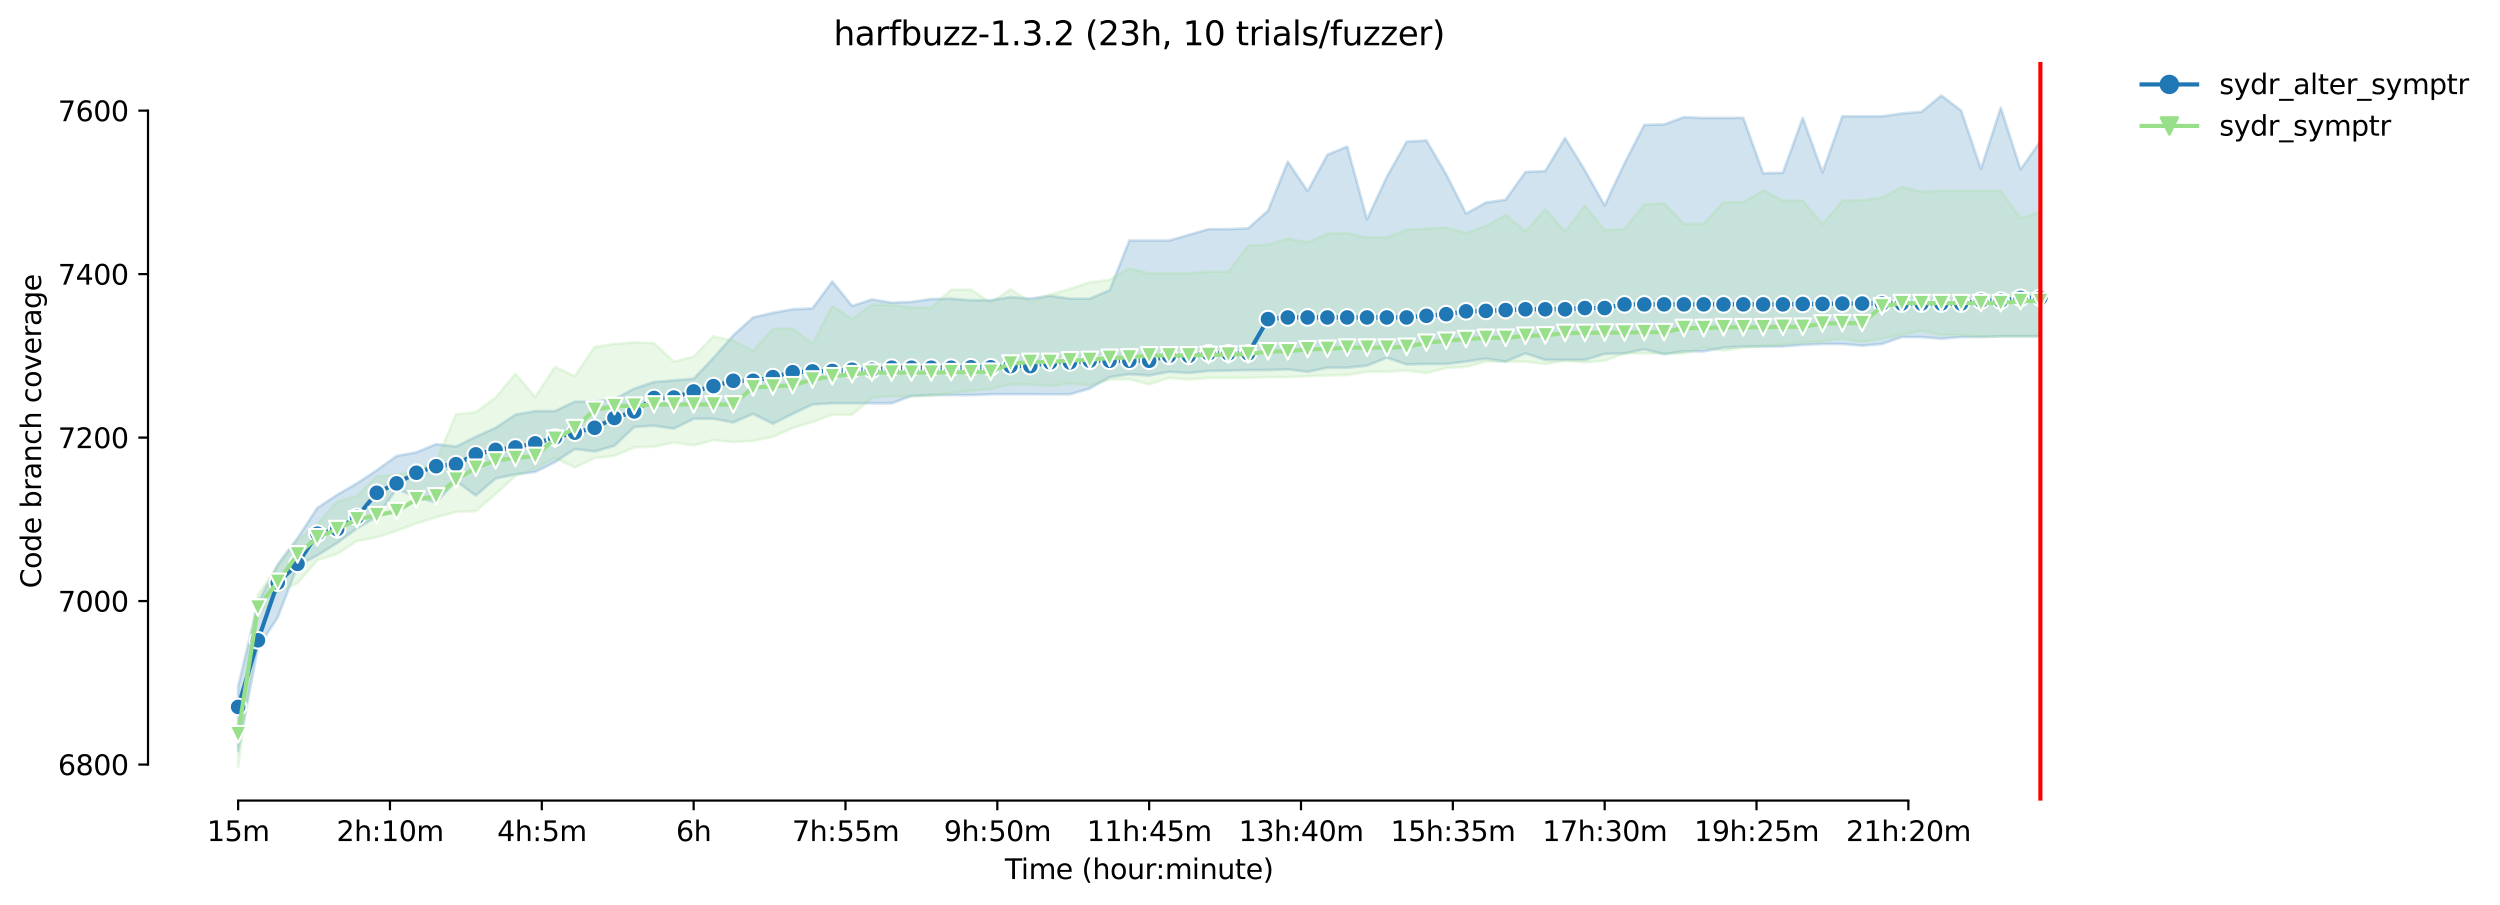 <?xml version="1.0" encoding="utf-8" standalone="no"?>
<!DOCTYPE svg PUBLIC "-//W3C//DTD SVG 1.1//EN"
  "http://www.w3.org/Graphics/SVG/1.1/DTD/svg11.dtd">
<svg height="325.986pt" version="1.1" viewBox="0 0 900.695 325.986" width="900.695pt" xmlns="http://www.w3.org/2000/svg" xmlns:xlink="http://www.w3.org/1999/xlink">
 <defs>
  <style type="text/css">*{stroke-linecap:butt;stroke-linejoin:round;}</style>
 </defs>
 <g id="figure_1">
  <g id="patch_1">
   <path d="M 0 325.986 
L 900.695 325.986 
L 900.695 0 
L 0 0 
z
" style="fill:#ffffff;"/>
  </g>
  <g id="axes_1">
   <g id="patch_2">
    <path d="M 53.328 288.43 
L 767.568 288.43 
L 767.568 22.318 
L 53.328 22.318 
z
" style="fill:#ffffff;"/>
   </g>
   <g id="PolyCollection_1">
    <defs>
     <path d="M 85.794 -78.659 
L 85.794 -55.457 
L 92.929 -92.647 
L 100.064 -103.543 
L 107.199 -122.096 
L 114.335 -125.906 
L 121.47 -130.341 
L 128.605 -135.642 
L 135.74 -139.765 
L 142.876 -149.777 
L 150.011 -146.947 
L 157.146 -144.907 
L 164.281 -152.722 
L 171.417 -147.422 
L 178.552 -153.576 
L 185.687 -155.078 
L 192.823 -155.962 
L 199.958 -159.495 
L 207.093 -164.207 
L 214.228 -163.324 
L 221.364 -165.385 
L 228.499 -172.158 
L 235.634 -172.6 
L 242.769 -171.569 
L 249.905 -175.103 
L 257.04 -175.103 
L 264.175 -173.778 
L 271.31 -176.87 
L 278.446 -173.336 
L 285.581 -176.87 
L 292.716 -180.257 
L 299.852 -180.698 
L 306.987 -180.698 
L 314.122 -180.698 
L 321.257 -180.698 
L 328.393 -183.349 
L 335.528 -183.643 
L 342.663 -183.643 
L 349.798 -183.643 
L 356.934 -183.938 
L 364.069 -183.938 
L 371.204 -183.938 
L 378.339 -183.927 
L 385.475 -183.938 
L 392.61 -185.999 
L 399.745 -190.111 
L 406.88 -191.145 
L 414.016 -190.711 
L 421.151 -192.025 
L 428.286 -191.594 
L 435.422 -192.331 
L 442.557 -192.478 
L 449.692 -192.625 
L 456.827 -192.625 
L 463.963 -192.92 
L 471.098 -192.036 
L 478.233 -193.497 
L 485.368 -193.509 
L 492.504 -194.245 
L 499.639 -197.131 
L 506.774 -194.686 
L 513.909 -194.834 
L 521.045 -194.834 
L 528.18 -195.717 
L 535.315 -196.748 
L 542.451 -195.717 
L 549.586 -198.662 
L 556.721 -196.306 
L 563.856 -196.306 
L 570.992 -196.306 
L 578.127 -198.489 
L 585.262 -198.662 
L 592.397 -200.134 
L 599.533 -198.368 
L 606.668 -199.398 
L 613.803 -199.398 
L 620.938 -200.723 
L 628.074 -201.165 
L 635.209 -201.165 
L 642.344 -201.165 
L 649.479 -201.754 
L 656.615 -202.049 
L 663.75 -202.034 
L 670.885 -201.46 
L 678.021 -202.049 
L 685.156 -204.552 
L 692.291 -204.552 
L 699.426 -203.963 
L 706.562 -204.552 
L 713.697 -204.552 
L 720.832 -204.846 
L 727.967 -204.846 
L 735.103 -204.846 
L 735.103 -275.081 
L 735.103 -275.081 
L 727.967 -264.921 
L 720.832 -287.155 
L 713.697 -265.116 
L 706.562 -286.124 
L 699.426 -291.572 
L 692.291 -285.683 
L 685.156 -285.094 
L 678.021 -284.063 
L 670.885 -284.063 
L 663.75 -284.063 
L 656.615 -263.92 
L 649.479 -283.474 
L 642.344 -263.743 
L 635.209 -263.563 
L 628.074 -283.529 
L 620.938 -283.474 
L 613.803 -283.474 
L 606.668 -283.768 
L 599.533 -281.162 
L 592.397 -280.971 
L 585.262 -267.13 
L 578.127 -251.964 
L 570.992 -264.627 
L 563.856 -276.259 
L 556.721 -264.336 
L 549.586 -264.038 
L 542.451 -254.025 
L 535.315 -252.995 
L 528.18 -249.019 
L 521.045 -263.165 
L 513.909 -275.376 
L 506.774 -274.934 
L 499.639 -262.275 
L 492.504 -246.958 
L 485.368 -273.167 
L 478.233 -270.222 
L 471.098 -257.117 
L 463.963 -267.756 
L 456.827 -250.05 
L 449.692 -243.718 
L 442.557 -243.424 
L 435.422 -243.424 
L 428.286 -241.362 
L 421.151 -239.301 
L 414.016 -239.301 
L 406.88 -239.301 
L 399.745 -221.389 
L 392.61 -218.393 
L 385.475 -218.393 
L 378.339 -219.423 
L 371.204 -218.393 
L 364.069 -218.982 
L 356.934 -217.822 
L 349.798 -217.818 
L 342.663 -218.393 
L 335.528 -218.245 
L 328.393 -217.215 
L 321.257 -216.92 
L 314.122 -218.098 
L 306.987 -215.742 
L 299.852 -224.577 
L 292.716 -214.859 
L 285.581 -214.564 
L 278.446 -213.269 
L 271.31 -211.619 
L 264.175 -205.141 
L 257.04 -197.042 
L 249.905 -189.533 
L 242.769 -188.944 
L 235.634 -188.355 
L 228.499 -185.999 
L 221.364 -182.171 
L 214.228 -181.287 
L 207.093 -181.287 
L 199.958 -177.901 
L 192.823 -177.901 
L 185.687 -176.583 
L 178.552 -171.864 
L 171.417 -168.624 
L 164.281 -165.091 
L 157.146 -165.974 
L 150.011 -163.029 
L 142.876 -161.704 
L 135.74 -156.551 
L 128.605 -151.839 
L 121.47 -147.716 
L 114.335 -143.004 
L 107.199 -132.108 
L 100.064 -122.685 
L 92.929 -108.844 
L 85.794 -78.659 
z
" id="m0a7d68505e" style="stroke:#1f77b4;stroke-opacity:0.2;"/>
    </defs>
    <g clip-path="url(#p9c0cbdda63)">
     <use style="fill:#1f77b4;fill-opacity:0.2;stroke:#1f77b4;stroke-opacity:0.2;" x="0" xlink:href="#m0a7d68505e" y="325.986"/>
    </g>
   </g>
   <g id="PolyCollection_2">
    <defs>
     <path d="M 85.794 -64.082 
L 85.794 -49.652 
L 92.929 -103.985 
L 100.064 -112.672 
L 107.199 -115.912 
L 114.335 -124.15 
L 121.47 -126.366 
L 128.605 -131.078 
L 135.74 -132.403 
L 142.876 -134.759 
L 150.011 -137.409 
L 157.146 -139.618 
L 164.281 -141.532 
L 171.417 -141.826 
L 178.552 -148.01 
L 185.687 -154.489 
L 192.823 -157.287 
L 199.958 -160.968 
L 207.093 -157.581 
L 214.228 -160.968 
L 221.364 -161.748 
L 228.499 -164.796 
L 235.634 -165.046 
L 242.769 -166.563 
L 249.905 -165.507 
L 257.04 -167.421 
L 264.175 -166.71 
L 271.31 -167.152 
L 278.446 -168.624 
L 285.581 -171.787 
L 292.716 -173.925 
L 299.852 -176.576 
L 306.987 -176.576 
L 314.122 -182.76 
L 321.257 -183.202 
L 328.393 -183.202 
L 335.528 -183.349 
L 342.663 -184.379 
L 349.798 -185.112 
L 356.934 -185.852 
L 364.069 -187.446 
L 371.204 -187.472 
L 378.339 -186.883 
L 385.475 -187.766 
L 392.61 -187.177 
L 399.745 -189.187 
L 406.88 -189.386 
L 414.016 -187.472 
L 421.151 -189.827 
L 428.286 -189.238 
L 435.422 -189.827 
L 442.557 -189.827 
L 449.692 -189.827 
L 456.827 -190.122 
L 463.963 -190.122 
L 471.098 -190.416 
L 478.233 -190.711 
L 485.368 -190.858 
L 492.504 -192.036 
L 499.639 -192.036 
L 506.774 -192.478 
L 513.909 -191.594 
L 521.045 -193.361 
L 528.18 -193.803 
L 535.315 -195.717 
L 542.451 -195.717 
L 549.586 -195.717 
L 556.721 -194.834 
L 563.856 -196.012 
L 570.992 -195.423 
L 578.127 -196.012 
L 585.262 -198.662 
L 592.397 -198.662 
L 599.533 -198.662 
L 606.668 -198.662 
L 613.803 -200.723 
L 620.938 -199.693 
L 628.074 -200.723 
L 635.209 -201.312 
L 642.344 -201.754 
L 649.479 -202.638 
L 656.615 -202.932 
L 663.75 -203.963 
L 670.885 -202.785 
L 678.021 -203.963 
L 685.156 -205.288 
L 692.291 -206.867 
L 699.426 -205.288 
L 706.562 -205.288 
L 713.697 -204.699 
L 720.832 -204.699 
L 727.967 -204.699 
L 735.103 -204.699 
L 735.103 -249.608 
L 735.103 -249.608 
L 727.967 -247.399 
L 720.832 -257.265 
L 713.697 -257.265 
L 706.562 -257.265 
L 699.426 -257.265 
L 692.291 -256.97 
L 685.156 -258.59 
L 678.021 -254.762 
L 670.885 -253.827 
L 663.75 -253.731 
L 656.615 -245.191 
L 649.479 -253.731 
L 642.344 -253.731 
L 635.209 -257.412 
L 628.074 -253.142 
L 620.938 -253.142 
L 613.803 -245.386 
L 606.668 -245.378 
L 599.533 -252.7 
L 592.397 -252.406 
L 585.262 -243.424 
L 578.127 -243.129 
L 570.992 -251.964 
L 563.856 -242.54 
L 556.721 -250.639 
L 549.586 -242.68 
L 542.451 -248.577 
L 535.315 -244.602 
L 528.18 -242.018 
L 521.045 -244.013 
L 513.909 -243.571 
L 506.774 -243.277 
L 499.639 -240.479 
L 492.504 -240.479 
L 485.368 -241.951 
L 478.233 -241.804 
L 471.098 -238.712 
L 463.963 -240.037 
L 456.827 -237.829 
L 449.692 -237.534 
L 442.557 -228.111 
L 435.422 -228.111 
L 428.286 -227.522 
L 421.151 -227.522 
L 414.016 -227.522 
L 406.88 -229.289 
L 399.745 -225.166 
L 392.61 -224.282 
L 385.475 -221.926 
L 378.339 -219.865 
L 371.204 -217.215 
L 364.069 -221.779 
L 356.934 -216.92 
L 349.798 -221.632 
L 342.663 -221.632 
L 335.528 -215.153 
L 328.393 -215.179 
L 321.257 -216.184 
L 314.122 -216.184 
L 306.987 -211.008 
L 299.852 -215.742 
L 292.716 -202.196 
L 285.581 -207.644 
L 278.446 -207.497 
L 271.31 -199.545 
L 264.175 -203.227 
L 257.04 -204.846 
L 249.905 -197.484 
L 242.769 -195.717 
L 235.634 -202.343 
L 228.499 -202.638 
L 221.364 -202.049 
L 214.228 -201.018 
L 207.093 -190.416 
L 199.958 -193.803 
L 192.823 -182.973 
L 185.687 -191.3 
L 178.552 -182.76 
L 171.417 -177.466 
L 164.281 -176.723 
L 157.146 -159.665 
L 150.011 -156.698 
L 142.876 -154.931 
L 135.74 -154.342 
L 128.605 -147.311 
L 121.47 -145.213 
L 114.335 -137.115 
L 107.199 -131.225 
L 100.064 -121.801 
L 92.929 -111.789 
L 85.794 -64.082 
z
" id="m82cfcaf8fe" style="stroke:#98df8a;stroke-opacity:0.2;"/>
    </defs>
    <g clip-path="url(#p9c0cbdda63)">
     <use style="fill:#98df8a;fill-opacity:0.2;stroke:#98df8a;stroke-opacity:0.2;" x="0" xlink:href="#m82cfcaf8fe" y="325.986"/>
    </g>
   </g>
   <g id="matplotlib.axis_1">
    <g id="xtick_1">
     <g id="line2d_1">
      <defs>
       <path d="M 0 0 
L 0 3.5 
" id="m2202c5fd30" style="stroke:#000000;stroke-width:0.8;"/>
      </defs>
      <g>
       <use style="stroke:#000000;stroke-width:0.8;" x="85.794" xlink:href="#m2202c5fd30" y="288.43"/>
      </g>
     </g>
     <g id="text_1">
      <!-- 15m -->
      <g transform="translate(74.561 303.029)scale(0.1 -0.1)">
       <defs>
        <path d="M 794 531 
L 1825 531 
L 1825 4091 
L 703 3866 
L 703 4441 
L 1819 4666 
L 2450 4666 
L 2450 531 
L 3481 531 
L 3481 0 
L 794 0 
L 794 531 
z
" id="DejaVuSans-31" transform="scale(0.016)"/>
        <path d="M 691 4666 
L 3169 4666 
L 3169 4134 
L 1269 4134 
L 1269 2991 
Q 1406 3038 1543 3061 
Q 1681 3084 1819 3084 
Q 2600 3084 3056 2656 
Q 3513 2228 3513 1497 
Q 3513 744 3044 326 
Q 2575 -91 1722 -91 
Q 1428 -91 1123 -41 
Q 819 9 494 109 
L 494 744 
Q 775 591 1075 516 
Q 1375 441 1709 441 
Q 2250 441 2565 725 
Q 2881 1009 2881 1497 
Q 2881 1984 2565 2268 
Q 2250 2553 1709 2553 
Q 1456 2553 1204 2497 
Q 953 2441 691 2322 
L 691 4666 
z
" id="DejaVuSans-35" transform="scale(0.016)"/>
        <path d="M 3328 2828 
Q 3544 3216 3844 3400 
Q 4144 3584 4550 3584 
Q 5097 3584 5394 3201 
Q 5691 2819 5691 2113 
L 5691 0 
L 5113 0 
L 5113 2094 
Q 5113 2597 4934 2840 
Q 4756 3084 4391 3084 
Q 3944 3084 3684 2787 
Q 3425 2491 3425 1978 
L 3425 0 
L 2847 0 
L 2847 2094 
Q 2847 2600 2669 2842 
Q 2491 3084 2119 3084 
Q 1678 3084 1418 2786 
Q 1159 2488 1159 1978 
L 1159 0 
L 581 0 
L 581 3500 
L 1159 3500 
L 1159 2956 
Q 1356 3278 1631 3431 
Q 1906 3584 2284 3584 
Q 2666 3584 2933 3390 
Q 3200 3197 3328 2828 
z
" id="DejaVuSans-6d" transform="scale(0.016)"/>
       </defs>
       <use xlink:href="#DejaVuSans-31"/>
       <use x="63.623" xlink:href="#DejaVuSans-35"/>
       <use x="127.246" xlink:href="#DejaVuSans-6d"/>
      </g>
     </g>
    </g>
    <g id="xtick_2">
     <g id="line2d_2">
      <g>
       <use style="stroke:#000000;stroke-width:0.8;" x="140.497" xlink:href="#m2202c5fd30" y="288.43"/>
      </g>
     </g>
     <g id="text_2">
      <!-- 2h:10m -->
      <g transform="translate(121.23 303.029)scale(0.1 -0.1)">
       <defs>
        <path d="M 1228 531 
L 3431 531 
L 3431 0 
L 469 0 
L 469 531 
Q 828 903 1448 1529 
Q 2069 2156 2228 2338 
Q 2531 2678 2651 2914 
Q 2772 3150 2772 3378 
Q 2772 3750 2511 3984 
Q 2250 4219 1831 4219 
Q 1534 4219 1204 4116 
Q 875 4013 500 3803 
L 500 4441 
Q 881 4594 1212 4672 
Q 1544 4750 1819 4750 
Q 2544 4750 2975 4387 
Q 3406 4025 3406 3419 
Q 3406 3131 3298 2873 
Q 3191 2616 2906 2266 
Q 2828 2175 2409 1742 
Q 1991 1309 1228 531 
z
" id="DejaVuSans-32" transform="scale(0.016)"/>
        <path d="M 3513 2113 
L 3513 0 
L 2938 0 
L 2938 2094 
Q 2938 2591 2744 2837 
Q 2550 3084 2163 3084 
Q 1697 3084 1428 2787 
Q 1159 2491 1159 1978 
L 1159 0 
L 581 0 
L 581 4863 
L 1159 4863 
L 1159 2956 
Q 1366 3272 1645 3428 
Q 1925 3584 2291 3584 
Q 2894 3584 3203 3211 
Q 3513 2838 3513 2113 
z
" id="DejaVuSans-68" transform="scale(0.016)"/>
        <path d="M 750 794 
L 1409 794 
L 1409 0 
L 750 0 
L 750 794 
z
M 750 3309 
L 1409 3309 
L 1409 2516 
L 750 2516 
L 750 3309 
z
" id="DejaVuSans-3a" transform="scale(0.016)"/>
        <path d="M 2034 4250 
Q 1547 4250 1301 3770 
Q 1056 3291 1056 2328 
Q 1056 1369 1301 889 
Q 1547 409 2034 409 
Q 2525 409 2770 889 
Q 3016 1369 3016 2328 
Q 3016 3291 2770 3770 
Q 2525 4250 2034 4250 
z
M 2034 4750 
Q 2819 4750 3233 4129 
Q 3647 3509 3647 2328 
Q 3647 1150 3233 529 
Q 2819 -91 2034 -91 
Q 1250 -91 836 529 
Q 422 1150 422 2328 
Q 422 3509 836 4129 
Q 1250 4750 2034 4750 
z
" id="DejaVuSans-30" transform="scale(0.016)"/>
       </defs>
       <use xlink:href="#DejaVuSans-32"/>
       <use x="63.623" xlink:href="#DejaVuSans-68"/>
       <use x="127.002" xlink:href="#DejaVuSans-3a"/>
       <use x="160.693" xlink:href="#DejaVuSans-31"/>
       <use x="224.316" xlink:href="#DejaVuSans-30"/>
       <use x="287.939" xlink:href="#DejaVuSans-6d"/>
      </g>
     </g>
    </g>
    <g id="xtick_3">
     <g id="line2d_3">
      <g>
       <use style="stroke:#000000;stroke-width:0.8;" x="195.201" xlink:href="#m2202c5fd30" y="288.43"/>
      </g>
     </g>
     <g id="text_3">
      <!-- 4h:5m -->
      <g transform="translate(179.115 303.029)scale(0.1 -0.1)">
       <defs>
        <path d="M 2419 4116 
L 825 1625 
L 2419 1625 
L 2419 4116 
z
M 2253 4666 
L 3047 4666 
L 3047 1625 
L 3713 1625 
L 3713 1100 
L 3047 1100 
L 3047 0 
L 2419 0 
L 2419 1100 
L 313 1100 
L 313 1709 
L 2253 4666 
z
" id="DejaVuSans-34" transform="scale(0.016)"/>
       </defs>
       <use xlink:href="#DejaVuSans-34"/>
       <use x="63.623" xlink:href="#DejaVuSans-68"/>
       <use x="127.002" xlink:href="#DejaVuSans-3a"/>
       <use x="160.693" xlink:href="#DejaVuSans-35"/>
       <use x="224.316" xlink:href="#DejaVuSans-6d"/>
      </g>
     </g>
    </g>
    <g id="xtick_4">
     <g id="line2d_4">
      <g>
       <use style="stroke:#000000;stroke-width:0.8;" x="249.905" xlink:href="#m2202c5fd30" y="288.43"/>
      </g>
     </g>
     <g id="text_4">
      <!-- 6h -->
      <g transform="translate(243.555 303.029)scale(0.1 -0.1)">
       <defs>
        <path d="M 2113 2584 
Q 1688 2584 1439 2293 
Q 1191 2003 1191 1497 
Q 1191 994 1439 701 
Q 1688 409 2113 409 
Q 2538 409 2786 701 
Q 3034 994 3034 1497 
Q 3034 2003 2786 2293 
Q 2538 2584 2113 2584 
z
M 3366 4563 
L 3366 3988 
Q 3128 4100 2886 4159 
Q 2644 4219 2406 4219 
Q 1781 4219 1451 3797 
Q 1122 3375 1075 2522 
Q 1259 2794 1537 2939 
Q 1816 3084 2150 3084 
Q 2853 3084 3261 2657 
Q 3669 2231 3669 1497 
Q 3669 778 3244 343 
Q 2819 -91 2113 -91 
Q 1303 -91 875 529 
Q 447 1150 447 2328 
Q 447 3434 972 4092 
Q 1497 4750 2381 4750 
Q 2619 4750 2861 4703 
Q 3103 4656 3366 4563 
z
" id="DejaVuSans-36" transform="scale(0.016)"/>
       </defs>
       <use xlink:href="#DejaVuSans-36"/>
       <use x="63.623" xlink:href="#DejaVuSans-68"/>
      </g>
     </g>
    </g>
    <g id="xtick_5">
     <g id="line2d_5">
      <g>
       <use style="stroke:#000000;stroke-width:0.8;" x="304.608" xlink:href="#m2202c5fd30" y="288.43"/>
      </g>
     </g>
     <g id="text_5">
      <!-- 7h:55m -->
      <g transform="translate(285.341 303.029)scale(0.1 -0.1)">
       <defs>
        <path d="M 525 4666 
L 3525 4666 
L 3525 4397 
L 1831 0 
L 1172 0 
L 2766 4134 
L 525 4134 
L 525 4666 
z
" id="DejaVuSans-37" transform="scale(0.016)"/>
       </defs>
       <use xlink:href="#DejaVuSans-37"/>
       <use x="63.623" xlink:href="#DejaVuSans-68"/>
       <use x="127.002" xlink:href="#DejaVuSans-3a"/>
       <use x="160.693" xlink:href="#DejaVuSans-35"/>
       <use x="224.316" xlink:href="#DejaVuSans-35"/>
       <use x="287.939" xlink:href="#DejaVuSans-6d"/>
      </g>
     </g>
    </g>
    <g id="xtick_6">
     <g id="line2d_6">
      <g>
       <use style="stroke:#000000;stroke-width:0.8;" x="359.312" xlink:href="#m2202c5fd30" y="288.43"/>
      </g>
     </g>
     <g id="text_6">
      <!-- 9h:50m -->
      <g transform="translate(340.045 303.029)scale(0.1 -0.1)">
       <defs>
        <path d="M 703 97 
L 703 672 
Q 941 559 1184 500 
Q 1428 441 1663 441 
Q 2288 441 2617 861 
Q 2947 1281 2994 2138 
Q 2813 1869 2534 1725 
Q 2256 1581 1919 1581 
Q 1219 1581 811 2004 
Q 403 2428 403 3163 
Q 403 3881 828 4315 
Q 1253 4750 1959 4750 
Q 2769 4750 3195 4129 
Q 3622 3509 3622 2328 
Q 3622 1225 3098 567 
Q 2575 -91 1691 -91 
Q 1453 -91 1209 -44 
Q 966 3 703 97 
z
M 1959 2075 
Q 2384 2075 2632 2365 
Q 2881 2656 2881 3163 
Q 2881 3666 2632 3958 
Q 2384 4250 1959 4250 
Q 1534 4250 1286 3958 
Q 1038 3666 1038 3163 
Q 1038 2656 1286 2365 
Q 1534 2075 1959 2075 
z
" id="DejaVuSans-39" transform="scale(0.016)"/>
       </defs>
       <use xlink:href="#DejaVuSans-39"/>
       <use x="63.623" xlink:href="#DejaVuSans-68"/>
       <use x="127.002" xlink:href="#DejaVuSans-3a"/>
       <use x="160.693" xlink:href="#DejaVuSans-35"/>
       <use x="224.316" xlink:href="#DejaVuSans-30"/>
       <use x="287.939" xlink:href="#DejaVuSans-6d"/>
      </g>
     </g>
    </g>
    <g id="xtick_7">
     <g id="line2d_7">
      <g>
       <use style="stroke:#000000;stroke-width:0.8;" x="414.016" xlink:href="#m2202c5fd30" y="288.43"/>
      </g>
     </g>
     <g id="text_7">
      <!-- 11h:45m -->
      <g transform="translate(391.567 303.029)scale(0.1 -0.1)">
       <use xlink:href="#DejaVuSans-31"/>
       <use x="63.623" xlink:href="#DejaVuSans-31"/>
       <use x="127.246" xlink:href="#DejaVuSans-68"/>
       <use x="190.625" xlink:href="#DejaVuSans-3a"/>
       <use x="224.316" xlink:href="#DejaVuSans-34"/>
       <use x="287.939" xlink:href="#DejaVuSans-35"/>
       <use x="351.562" xlink:href="#DejaVuSans-6d"/>
      </g>
     </g>
    </g>
    <g id="xtick_8">
     <g id="line2d_8">
      <g>
       <use style="stroke:#000000;stroke-width:0.8;" x="468.719" xlink:href="#m2202c5fd30" y="288.43"/>
      </g>
     </g>
     <g id="text_8">
      <!-- 13h:40m -->
      <g transform="translate(446.271 303.029)scale(0.1 -0.1)">
       <defs>
        <path d="M 2597 2516 
Q 3050 2419 3304 2112 
Q 3559 1806 3559 1356 
Q 3559 666 3084 287 
Q 2609 -91 1734 -91 
Q 1441 -91 1130 -33 
Q 819 25 488 141 
L 488 750 
Q 750 597 1062 519 
Q 1375 441 1716 441 
Q 2309 441 2620 675 
Q 2931 909 2931 1356 
Q 2931 1769 2642 2001 
Q 2353 2234 1838 2234 
L 1294 2234 
L 1294 2753 
L 1863 2753 
Q 2328 2753 2575 2939 
Q 2822 3125 2822 3475 
Q 2822 3834 2567 4026 
Q 2313 4219 1838 4219 
Q 1578 4219 1281 4162 
Q 984 4106 628 3988 
L 628 4550 
Q 988 4650 1302 4700 
Q 1616 4750 1894 4750 
Q 2613 4750 3031 4423 
Q 3450 4097 3450 3541 
Q 3450 3153 3228 2886 
Q 3006 2619 2597 2516 
z
" id="DejaVuSans-33" transform="scale(0.016)"/>
       </defs>
       <use xlink:href="#DejaVuSans-31"/>
       <use x="63.623" xlink:href="#DejaVuSans-33"/>
       <use x="127.246" xlink:href="#DejaVuSans-68"/>
       <use x="190.625" xlink:href="#DejaVuSans-3a"/>
       <use x="224.316" xlink:href="#DejaVuSans-34"/>
       <use x="287.939" xlink:href="#DejaVuSans-30"/>
       <use x="351.562" xlink:href="#DejaVuSans-6d"/>
      </g>
     </g>
    </g>
    <g id="xtick_9">
     <g id="line2d_9">
      <g>
       <use style="stroke:#000000;stroke-width:0.8;" x="523.423" xlink:href="#m2202c5fd30" y="288.43"/>
      </g>
     </g>
     <g id="text_9">
      <!-- 15h:35m -->
      <g transform="translate(500.975 303.029)scale(0.1 -0.1)">
       <use xlink:href="#DejaVuSans-31"/>
       <use x="63.623" xlink:href="#DejaVuSans-35"/>
       <use x="127.246" xlink:href="#DejaVuSans-68"/>
       <use x="190.625" xlink:href="#DejaVuSans-3a"/>
       <use x="224.316" xlink:href="#DejaVuSans-33"/>
       <use x="287.939" xlink:href="#DejaVuSans-35"/>
       <use x="351.562" xlink:href="#DejaVuSans-6d"/>
      </g>
     </g>
    </g>
    <g id="xtick_10">
     <g id="line2d_10">
      <g>
       <use style="stroke:#000000;stroke-width:0.8;" x="578.127" xlink:href="#m2202c5fd30" y="288.43"/>
      </g>
     </g>
     <g id="text_10">
      <!-- 17h:30m -->
      <g transform="translate(555.678 303.029)scale(0.1 -0.1)">
       <use xlink:href="#DejaVuSans-31"/>
       <use x="63.623" xlink:href="#DejaVuSans-37"/>
       <use x="127.246" xlink:href="#DejaVuSans-68"/>
       <use x="190.625" xlink:href="#DejaVuSans-3a"/>
       <use x="224.316" xlink:href="#DejaVuSans-33"/>
       <use x="287.939" xlink:href="#DejaVuSans-30"/>
       <use x="351.562" xlink:href="#DejaVuSans-6d"/>
      </g>
     </g>
    </g>
    <g id="xtick_11">
     <g id="line2d_11">
      <g>
       <use style="stroke:#000000;stroke-width:0.8;" x="632.831" xlink:href="#m2202c5fd30" y="288.43"/>
      </g>
     </g>
     <g id="text_11">
      <!-- 19h:25m -->
      <g transform="translate(610.382 303.029)scale(0.1 -0.1)">
       <use xlink:href="#DejaVuSans-31"/>
       <use x="63.623" xlink:href="#DejaVuSans-39"/>
       <use x="127.246" xlink:href="#DejaVuSans-68"/>
       <use x="190.625" xlink:href="#DejaVuSans-3a"/>
       <use x="224.316" xlink:href="#DejaVuSans-32"/>
       <use x="287.939" xlink:href="#DejaVuSans-35"/>
       <use x="351.562" xlink:href="#DejaVuSans-6d"/>
      </g>
     </g>
    </g>
    <g id="xtick_12">
     <g id="line2d_12">
      <g>
       <use style="stroke:#000000;stroke-width:0.8;" x="687.534" xlink:href="#m2202c5fd30" y="288.43"/>
      </g>
     </g>
     <g id="text_12">
      <!-- 21h:20m -->
      <g transform="translate(665.086 303.029)scale(0.1 -0.1)">
       <use xlink:href="#DejaVuSans-32"/>
       <use x="63.623" xlink:href="#DejaVuSans-31"/>
       <use x="127.246" xlink:href="#DejaVuSans-68"/>
       <use x="190.625" xlink:href="#DejaVuSans-3a"/>
       <use x="224.316" xlink:href="#DejaVuSans-32"/>
       <use x="287.939" xlink:href="#DejaVuSans-30"/>
       <use x="351.562" xlink:href="#DejaVuSans-6d"/>
      </g>
     </g>
    </g>
    <g id="text_13">
     <!-- Time (hour:minute) -->
     <g transform="translate(362.041 316.707)scale(0.1 -0.1)">
      <defs>
       <path d="M -19 4666 
L 3928 4666 
L 3928 4134 
L 2272 4134 
L 2272 0 
L 1638 0 
L 1638 4134 
L -19 4134 
L -19 4666 
z
" id="DejaVuSans-54" transform="scale(0.016)"/>
       <path d="M 603 3500 
L 1178 3500 
L 1178 0 
L 603 0 
L 603 3500 
z
M 603 4863 
L 1178 4863 
L 1178 4134 
L 603 4134 
L 603 4863 
z
" id="DejaVuSans-69" transform="scale(0.016)"/>
       <path d="M 3597 1894 
L 3597 1613 
L 953 1613 
Q 991 1019 1311 708 
Q 1631 397 2203 397 
Q 2534 397 2845 478 
Q 3156 559 3463 722 
L 3463 178 
Q 3153 47 2828 -22 
Q 2503 -91 2169 -91 
Q 1331 -91 842 396 
Q 353 884 353 1716 
Q 353 2575 817 3079 
Q 1281 3584 2069 3584 
Q 2775 3584 3186 3129 
Q 3597 2675 3597 1894 
z
M 3022 2063 
Q 3016 2534 2758 2815 
Q 2500 3097 2075 3097 
Q 1594 3097 1305 2825 
Q 1016 2553 972 2059 
L 3022 2063 
z
" id="DejaVuSans-65" transform="scale(0.016)"/>
       <path id="DejaVuSans-20" transform="scale(0.016)"/>
       <path d="M 1984 4856 
Q 1566 4138 1362 3434 
Q 1159 2731 1159 2009 
Q 1159 1288 1364 580 
Q 1569 -128 1984 -844 
L 1484 -844 
Q 1016 -109 783 600 
Q 550 1309 550 2009 
Q 550 2706 781 3412 
Q 1013 4119 1484 4856 
L 1984 4856 
z
" id="DejaVuSans-28" transform="scale(0.016)"/>
       <path d="M 1959 3097 
Q 1497 3097 1228 2736 
Q 959 2375 959 1747 
Q 959 1119 1226 758 
Q 1494 397 1959 397 
Q 2419 397 2687 759 
Q 2956 1122 2956 1747 
Q 2956 2369 2687 2733 
Q 2419 3097 1959 3097 
z
M 1959 3584 
Q 2709 3584 3137 3096 
Q 3566 2609 3566 1747 
Q 3566 888 3137 398 
Q 2709 -91 1959 -91 
Q 1206 -91 779 398 
Q 353 888 353 1747 
Q 353 2609 779 3096 
Q 1206 3584 1959 3584 
z
" id="DejaVuSans-6f" transform="scale(0.016)"/>
       <path d="M 544 1381 
L 544 3500 
L 1119 3500 
L 1119 1403 
Q 1119 906 1312 657 
Q 1506 409 1894 409 
Q 2359 409 2629 706 
Q 2900 1003 2900 1516 
L 2900 3500 
L 3475 3500 
L 3475 0 
L 2900 0 
L 2900 538 
Q 2691 219 2414 64 
Q 2138 -91 1772 -91 
Q 1169 -91 856 284 
Q 544 659 544 1381 
z
M 1991 3584 
L 1991 3584 
z
" id="DejaVuSans-75" transform="scale(0.016)"/>
       <path d="M 2631 2963 
Q 2534 3019 2420 3045 
Q 2306 3072 2169 3072 
Q 1681 3072 1420 2755 
Q 1159 2438 1159 1844 
L 1159 0 
L 581 0 
L 581 3500 
L 1159 3500 
L 1159 2956 
Q 1341 3275 1631 3429 
Q 1922 3584 2338 3584 
Q 2397 3584 2469 3576 
Q 2541 3569 2628 3553 
L 2631 2963 
z
" id="DejaVuSans-72" transform="scale(0.016)"/>
       <path d="M 3513 2113 
L 3513 0 
L 2938 0 
L 2938 2094 
Q 2938 2591 2744 2837 
Q 2550 3084 2163 3084 
Q 1697 3084 1428 2787 
Q 1159 2491 1159 1978 
L 1159 0 
L 581 0 
L 581 3500 
L 1159 3500 
L 1159 2956 
Q 1366 3272 1645 3428 
Q 1925 3584 2291 3584 
Q 2894 3584 3203 3211 
Q 3513 2838 3513 2113 
z
" id="DejaVuSans-6e" transform="scale(0.016)"/>
       <path d="M 1172 4494 
L 1172 3500 
L 2356 3500 
L 2356 3053 
L 1172 3053 
L 1172 1153 
Q 1172 725 1289 603 
Q 1406 481 1766 481 
L 2356 481 
L 2356 0 
L 1766 0 
Q 1100 0 847 248 
Q 594 497 594 1153 
L 594 3053 
L 172 3053 
L 172 3500 
L 594 3500 
L 594 4494 
L 1172 4494 
z
" id="DejaVuSans-74" transform="scale(0.016)"/>
       <path d="M 513 4856 
L 1013 4856 
Q 1481 4119 1714 3412 
Q 1947 2706 1947 2009 
Q 1947 1309 1714 600 
Q 1481 -109 1013 -844 
L 513 -844 
Q 928 -128 1133 580 
Q 1338 1288 1338 2009 
Q 1338 2731 1133 3434 
Q 928 4138 513 4856 
z
" id="DejaVuSans-29" transform="scale(0.016)"/>
      </defs>
      <use xlink:href="#DejaVuSans-54"/>
      <use x="57.959" xlink:href="#DejaVuSans-69"/>
      <use x="85.742" xlink:href="#DejaVuSans-6d"/>
      <use x="183.154" xlink:href="#DejaVuSans-65"/>
      <use x="244.678" xlink:href="#DejaVuSans-20"/>
      <use x="276.465" xlink:href="#DejaVuSans-28"/>
      <use x="315.479" xlink:href="#DejaVuSans-68"/>
      <use x="378.857" xlink:href="#DejaVuSans-6f"/>
      <use x="440.039" xlink:href="#DejaVuSans-75"/>
      <use x="503.418" xlink:href="#DejaVuSans-72"/>
      <use x="542.781" xlink:href="#DejaVuSans-3a"/>
      <use x="576.473" xlink:href="#DejaVuSans-6d"/>
      <use x="673.885" xlink:href="#DejaVuSans-69"/>
      <use x="701.668" xlink:href="#DejaVuSans-6e"/>
      <use x="765.047" xlink:href="#DejaVuSans-75"/>
      <use x="828.426" xlink:href="#DejaVuSans-74"/>
      <use x="867.635" xlink:href="#DejaVuSans-65"/>
      <use x="929.158" xlink:href="#DejaVuSans-29"/>
     </g>
    </g>
   </g>
   <g id="matplotlib.axis_2">
    <g id="ytick_1">
     <g id="line2d_13">
      <defs>
       <path d="M 0 0 
L -3.5 0 
" id="m0eeb982747" style="stroke:#000000;stroke-width:0.8;"/>
      </defs>
      <g>
       <use style="stroke:#000000;stroke-width:0.8;" x="53.328" xlink:href="#m0eeb982747" y="275.451"/>
      </g>
     </g>
     <g id="text_14">
      <!-- 6800 -->
      <g transform="translate(20.878 279.25)scale(0.1 -0.1)">
       <defs>
        <path d="M 2034 2216 
Q 1584 2216 1326 1975 
Q 1069 1734 1069 1313 
Q 1069 891 1326 650 
Q 1584 409 2034 409 
Q 2484 409 2743 651 
Q 3003 894 3003 1313 
Q 3003 1734 2745 1975 
Q 2488 2216 2034 2216 
z
M 1403 2484 
Q 997 2584 770 2862 
Q 544 3141 544 3541 
Q 544 4100 942 4425 
Q 1341 4750 2034 4750 
Q 2731 4750 3128 4425 
Q 3525 4100 3525 3541 
Q 3525 3141 3298 2862 
Q 3072 2584 2669 2484 
Q 3125 2378 3379 2068 
Q 3634 1759 3634 1313 
Q 3634 634 3220 271 
Q 2806 -91 2034 -91 
Q 1263 -91 848 271 
Q 434 634 434 1313 
Q 434 1759 690 2068 
Q 947 2378 1403 2484 
z
M 1172 3481 
Q 1172 3119 1398 2916 
Q 1625 2713 2034 2713 
Q 2441 2713 2670 2916 
Q 2900 3119 2900 3481 
Q 2900 3844 2670 4047 
Q 2441 4250 2034 4250 
Q 1625 4250 1398 4047 
Q 1172 3844 1172 3481 
z
" id="DejaVuSans-38" transform="scale(0.016)"/>
       </defs>
       <use xlink:href="#DejaVuSans-36"/>
       <use x="63.623" xlink:href="#DejaVuSans-38"/>
       <use x="127.246" xlink:href="#DejaVuSans-30"/>
       <use x="190.869" xlink:href="#DejaVuSans-30"/>
      </g>
     </g>
    </g>
    <g id="ytick_2">
     <g id="line2d_14">
      <g>
       <use style="stroke:#000000;stroke-width:0.8;" x="53.328" xlink:href="#m0eeb982747" y="216.554"/>
      </g>
     </g>
     <g id="text_15">
      <!-- 7000 -->
      <g transform="translate(20.878 220.353)scale(0.1 -0.1)">
       <use xlink:href="#DejaVuSans-37"/>
       <use x="63.623" xlink:href="#DejaVuSans-30"/>
       <use x="127.246" xlink:href="#DejaVuSans-30"/>
       <use x="190.869" xlink:href="#DejaVuSans-30"/>
      </g>
     </g>
    </g>
    <g id="ytick_3">
     <g id="line2d_15">
      <g>
       <use style="stroke:#000000;stroke-width:0.8;" x="53.328" xlink:href="#m0eeb982747" y="157.656"/>
      </g>
     </g>
     <g id="text_16">
      <!-- 7200 -->
      <g transform="translate(20.878 161.456)scale(0.1 -0.1)">
       <use xlink:href="#DejaVuSans-37"/>
       <use x="63.623" xlink:href="#DejaVuSans-32"/>
       <use x="127.246" xlink:href="#DejaVuSans-30"/>
       <use x="190.869" xlink:href="#DejaVuSans-30"/>
      </g>
     </g>
    </g>
    <g id="ytick_4">
     <g id="line2d_16">
      <g>
       <use style="stroke:#000000;stroke-width:0.8;" x="53.328" xlink:href="#m0eeb982747" y="98.759"/>
      </g>
     </g>
     <g id="text_17">
      <!-- 7400 -->
      <g transform="translate(20.878 102.558)scale(0.1 -0.1)">
       <use xlink:href="#DejaVuSans-37"/>
       <use x="63.623" xlink:href="#DejaVuSans-34"/>
       <use x="127.246" xlink:href="#DejaVuSans-30"/>
       <use x="190.869" xlink:href="#DejaVuSans-30"/>
      </g>
     </g>
    </g>
    <g id="ytick_5">
     <g id="line2d_17">
      <g>
       <use style="stroke:#000000;stroke-width:0.8;" x="53.328" xlink:href="#m0eeb982747" y="39.862"/>
      </g>
     </g>
     <g id="text_18">
      <!-- 7600 -->
      <g transform="translate(20.878 43.661)scale(0.1 -0.1)">
       <use xlink:href="#DejaVuSans-37"/>
       <use x="63.623" xlink:href="#DejaVuSans-36"/>
       <use x="127.246" xlink:href="#DejaVuSans-30"/>
       <use x="190.869" xlink:href="#DejaVuSans-30"/>
      </g>
     </g>
    </g>
    <g id="text_19">
     <!-- Code branch coverage -->
     <g transform="translate(14.798 211.949)rotate(-90)scale(0.1 -0.1)">
      <defs>
       <path d="M 4122 4306 
L 4122 3641 
Q 3803 3938 3442 4084 
Q 3081 4231 2675 4231 
Q 1875 4231 1450 3742 
Q 1025 3253 1025 2328 
Q 1025 1406 1450 917 
Q 1875 428 2675 428 
Q 3081 428 3442 575 
Q 3803 722 4122 1019 
L 4122 359 
Q 3791 134 3420 21 
Q 3050 -91 2638 -91 
Q 1578 -91 968 557 
Q 359 1206 359 2328 
Q 359 3453 968 4101 
Q 1578 4750 2638 4750 
Q 3056 4750 3426 4639 
Q 3797 4528 4122 4306 
z
" id="DejaVuSans-43" transform="scale(0.016)"/>
       <path d="M 2906 2969 
L 2906 4863 
L 3481 4863 
L 3481 0 
L 2906 0 
L 2906 525 
Q 2725 213 2448 61 
Q 2172 -91 1784 -91 
Q 1150 -91 751 415 
Q 353 922 353 1747 
Q 353 2572 751 3078 
Q 1150 3584 1784 3584 
Q 2172 3584 2448 3432 
Q 2725 3281 2906 2969 
z
M 947 1747 
Q 947 1113 1208 752 
Q 1469 391 1925 391 
Q 2381 391 2643 752 
Q 2906 1113 2906 1747 
Q 2906 2381 2643 2742 
Q 2381 3103 1925 3103 
Q 1469 3103 1208 2742 
Q 947 2381 947 1747 
z
" id="DejaVuSans-64" transform="scale(0.016)"/>
       <path d="M 3116 1747 
Q 3116 2381 2855 2742 
Q 2594 3103 2138 3103 
Q 1681 3103 1420 2742 
Q 1159 2381 1159 1747 
Q 1159 1113 1420 752 
Q 1681 391 2138 391 
Q 2594 391 2855 752 
Q 3116 1113 3116 1747 
z
M 1159 2969 
Q 1341 3281 1617 3432 
Q 1894 3584 2278 3584 
Q 2916 3584 3314 3078 
Q 3713 2572 3713 1747 
Q 3713 922 3314 415 
Q 2916 -91 2278 -91 
Q 1894 -91 1617 61 
Q 1341 213 1159 525 
L 1159 0 
L 581 0 
L 581 4863 
L 1159 4863 
L 1159 2969 
z
" id="DejaVuSans-62" transform="scale(0.016)"/>
       <path d="M 2194 1759 
Q 1497 1759 1228 1600 
Q 959 1441 959 1056 
Q 959 750 1161 570 
Q 1363 391 1709 391 
Q 2188 391 2477 730 
Q 2766 1069 2766 1631 
L 2766 1759 
L 2194 1759 
z
M 3341 1997 
L 3341 0 
L 2766 0 
L 2766 531 
Q 2569 213 2275 61 
Q 1981 -91 1556 -91 
Q 1019 -91 701 211 
Q 384 513 384 1019 
Q 384 1609 779 1909 
Q 1175 2209 1959 2209 
L 2766 2209 
L 2766 2266 
Q 2766 2663 2505 2880 
Q 2244 3097 1772 3097 
Q 1472 3097 1187 3025 
Q 903 2953 641 2809 
L 641 3341 
Q 956 3463 1253 3523 
Q 1550 3584 1831 3584 
Q 2591 3584 2966 3190 
Q 3341 2797 3341 1997 
z
" id="DejaVuSans-61" transform="scale(0.016)"/>
       <path d="M 3122 3366 
L 3122 2828 
Q 2878 2963 2633 3030 
Q 2388 3097 2138 3097 
Q 1578 3097 1268 2742 
Q 959 2388 959 1747 
Q 959 1106 1268 751 
Q 1578 397 2138 397 
Q 2388 397 2633 464 
Q 2878 531 3122 666 
L 3122 134 
Q 2881 22 2623 -34 
Q 2366 -91 2075 -91 
Q 1284 -91 818 406 
Q 353 903 353 1747 
Q 353 2603 823 3093 
Q 1294 3584 2113 3584 
Q 2378 3584 2631 3529 
Q 2884 3475 3122 3366 
z
" id="DejaVuSans-63" transform="scale(0.016)"/>
       <path d="M 191 3500 
L 800 3500 
L 1894 563 
L 2988 3500 
L 3597 3500 
L 2284 0 
L 1503 0 
L 191 3500 
z
" id="DejaVuSans-76" transform="scale(0.016)"/>
       <path d="M 2906 1791 
Q 2906 2416 2648 2759 
Q 2391 3103 1925 3103 
Q 1463 3103 1205 2759 
Q 947 2416 947 1791 
Q 947 1169 1205 825 
Q 1463 481 1925 481 
Q 2391 481 2648 825 
Q 2906 1169 2906 1791 
z
M 3481 434 
Q 3481 -459 3084 -895 
Q 2688 -1331 1869 -1331 
Q 1566 -1331 1297 -1286 
Q 1028 -1241 775 -1147 
L 775 -588 
Q 1028 -725 1275 -790 
Q 1522 -856 1778 -856 
Q 2344 -856 2625 -561 
Q 2906 -266 2906 331 
L 2906 616 
Q 2728 306 2450 153 
Q 2172 0 1784 0 
Q 1141 0 747 490 
Q 353 981 353 1791 
Q 353 2603 747 3093 
Q 1141 3584 1784 3584 
Q 2172 3584 2450 3431 
Q 2728 3278 2906 2969 
L 2906 3500 
L 3481 3500 
L 3481 434 
z
" id="DejaVuSans-67" transform="scale(0.016)"/>
      </defs>
      <use xlink:href="#DejaVuSans-43"/>
      <use x="69.824" xlink:href="#DejaVuSans-6f"/>
      <use x="131.006" xlink:href="#DejaVuSans-64"/>
      <use x="194.482" xlink:href="#DejaVuSans-65"/>
      <use x="256.006" xlink:href="#DejaVuSans-20"/>
      <use x="287.793" xlink:href="#DejaVuSans-62"/>
      <use x="351.27" xlink:href="#DejaVuSans-72"/>
      <use x="392.383" xlink:href="#DejaVuSans-61"/>
      <use x="453.662" xlink:href="#DejaVuSans-6e"/>
      <use x="517.041" xlink:href="#DejaVuSans-63"/>
      <use x="572.021" xlink:href="#DejaVuSans-68"/>
      <use x="635.4" xlink:href="#DejaVuSans-20"/>
      <use x="667.188" xlink:href="#DejaVuSans-63"/>
      <use x="722.168" xlink:href="#DejaVuSans-6f"/>
      <use x="783.35" xlink:href="#DejaVuSans-76"/>
      <use x="842.529" xlink:href="#DejaVuSans-65"/>
      <use x="904.053" xlink:href="#DejaVuSans-72"/>
      <use x="945.166" xlink:href="#DejaVuSans-61"/>
      <use x="1006.445" xlink:href="#DejaVuSans-67"/>
      <use x="1069.922" xlink:href="#DejaVuSans-65"/>
     </g>
    </g>
   </g>
   <g id="line2d_18">
    <path clip-path="url(#p9c0cbdda63)" d="M 85.794 254.689 
L 92.929 230.689 
L 100.064 209.928 
L 107.199 203.154 
L 114.335 192.258 
L 121.47 190.639 
L 128.605 186.222 
L 135.74 177.534 
L 142.876 174.148 
L 150.011 170.319 
L 157.146 167.963 
L 164.281 167.227 
L 171.417 163.693 
L 178.552 162.074 
L 185.687 161.19 
L 192.823 159.718 
L 199.958 157.656 
L 207.093 155.889 
L 214.228 154.123 
L 221.364 150.589 
L 228.499 148.233 
L 235.634 143.374 
L 242.769 143.227 
L 249.905 141.018 
L 257.04 139.104 
L 264.175 137.19 
L 271.31 137.19 
L 278.446 135.864 
L 285.581 134.098 
L 292.716 133.803 
L 299.852 133.656 
L 306.987 133.214 
L 314.122 133.214 
L 321.257 132.478 
L 328.393 132.478 
L 335.528 132.478 
L 342.663 132.478 
L 349.798 132.331 
L 356.934 132.331 
L 364.069 131.889 
L 371.204 131.889 
L 378.339 130.564 
L 385.475 130.564 
L 392.61 129.975 
L 399.745 129.975 
L 406.88 129.975 
L 414.016 129.975 
L 421.151 128.208 
L 428.286 128.208 
L 435.422 127.324 
L 442.557 127.324 
L 449.692 127.324 
L 456.827 114.956 
L 463.963 114.367 
L 471.098 114.367 
L 478.233 114.367 
L 485.368 114.367 
L 492.504 114.367 
L 499.639 114.367 
L 506.774 114.367 
L 513.909 113.778 
L 521.045 113.189 
L 528.18 112.158 
L 535.315 112.011 
L 542.451 111.717 
L 549.586 111.422 
L 556.721 111.422 
L 563.856 111.422 
L 570.992 110.98 
L 578.127 110.98 
L 585.262 109.655 
L 592.397 109.655 
L 599.533 109.655 
L 606.668 109.655 
L 613.803 109.655 
L 620.938 109.655 
L 628.074 109.655 
L 635.209 109.655 
L 642.344 109.655 
L 649.479 109.508 
L 656.615 109.508 
L 663.75 109.361 
L 670.885 109.361 
L 678.021 109.361 
L 685.156 109.361 
L 692.291 109.361 
L 699.426 109.361 
L 706.562 109.361 
L 713.697 108.33 
L 720.832 108.33 
L 727.967 107.299 
L 735.103 107.299 
" style="fill:none;stroke:#1f77b4;stroke-linecap:square;stroke-width:1.5;"/>
    <defs>
     <path d="M 0 3 
C 0.796 3 1.559 2.684 2.121 2.121 
C 2.684 1.559 3 0.796 3 0 
C 3 -0.796 2.684 -1.559 2.121 -2.121 
C 1.559 -2.684 0.796 -3 0 -3 
C -0.796 -3 -1.559 -2.684 -2.121 -2.121 
C -2.684 -1.559 -3 -0.796 -3 0 
C -3 0.796 -2.684 1.559 -2.121 2.121 
C -1.559 2.684 -0.796 3 0 3 
z
" id="m61298ce255" style="stroke:#ffffff;stroke-width:0.75;"/>
    </defs>
    <g clip-path="url(#p9c0cbdda63)">
     <use style="fill:#1f77b4;stroke:#ffffff;stroke-width:0.75;" x="85.794" xlink:href="#m61298ce255" y="254.689"/>
     <use style="fill:#1f77b4;stroke:#ffffff;stroke-width:0.75;" x="92.929" xlink:href="#m61298ce255" y="230.689"/>
     <use style="fill:#1f77b4;stroke:#ffffff;stroke-width:0.75;" x="100.064" xlink:href="#m61298ce255" y="209.928"/>
     <use style="fill:#1f77b4;stroke:#ffffff;stroke-width:0.75;" x="107.199" xlink:href="#m61298ce255" y="203.154"/>
     <use style="fill:#1f77b4;stroke:#ffffff;stroke-width:0.75;" x="114.335" xlink:href="#m61298ce255" y="192.258"/>
     <use style="fill:#1f77b4;stroke:#ffffff;stroke-width:0.75;" x="121.47" xlink:href="#m61298ce255" y="190.639"/>
     <use style="fill:#1f77b4;stroke:#ffffff;stroke-width:0.75;" x="128.605" xlink:href="#m61298ce255" y="186.222"/>
     <use style="fill:#1f77b4;stroke:#ffffff;stroke-width:0.75;" x="135.74" xlink:href="#m61298ce255" y="177.534"/>
     <use style="fill:#1f77b4;stroke:#ffffff;stroke-width:0.75;" x="142.876" xlink:href="#m61298ce255" y="174.148"/>
     <use style="fill:#1f77b4;stroke:#ffffff;stroke-width:0.75;" x="150.011" xlink:href="#m61298ce255" y="170.319"/>
     <use style="fill:#1f77b4;stroke:#ffffff;stroke-width:0.75;" x="157.146" xlink:href="#m61298ce255" y="167.963"/>
     <use style="fill:#1f77b4;stroke:#ffffff;stroke-width:0.75;" x="164.281" xlink:href="#m61298ce255" y="167.227"/>
     <use style="fill:#1f77b4;stroke:#ffffff;stroke-width:0.75;" x="171.417" xlink:href="#m61298ce255" y="163.693"/>
     <use style="fill:#1f77b4;stroke:#ffffff;stroke-width:0.75;" x="178.552" xlink:href="#m61298ce255" y="162.074"/>
     <use style="fill:#1f77b4;stroke:#ffffff;stroke-width:0.75;" x="185.687" xlink:href="#m61298ce255" y="161.19"/>
     <use style="fill:#1f77b4;stroke:#ffffff;stroke-width:0.75;" x="192.823" xlink:href="#m61298ce255" y="159.718"/>
     <use style="fill:#1f77b4;stroke:#ffffff;stroke-width:0.75;" x="199.958" xlink:href="#m61298ce255" y="157.656"/>
     <use style="fill:#1f77b4;stroke:#ffffff;stroke-width:0.75;" x="207.093" xlink:href="#m61298ce255" y="155.889"/>
     <use style="fill:#1f77b4;stroke:#ffffff;stroke-width:0.75;" x="214.228" xlink:href="#m61298ce255" y="154.123"/>
     <use style="fill:#1f77b4;stroke:#ffffff;stroke-width:0.75;" x="221.364" xlink:href="#m61298ce255" y="150.589"/>
     <use style="fill:#1f77b4;stroke:#ffffff;stroke-width:0.75;" x="228.499" xlink:href="#m61298ce255" y="148.233"/>
     <use style="fill:#1f77b4;stroke:#ffffff;stroke-width:0.75;" x="235.634" xlink:href="#m61298ce255" y="143.374"/>
     <use style="fill:#1f77b4;stroke:#ffffff;stroke-width:0.75;" x="242.769" xlink:href="#m61298ce255" y="143.227"/>
     <use style="fill:#1f77b4;stroke:#ffffff;stroke-width:0.75;" x="249.905" xlink:href="#m61298ce255" y="141.018"/>
     <use style="fill:#1f77b4;stroke:#ffffff;stroke-width:0.75;" x="257.04" xlink:href="#m61298ce255" y="139.104"/>
     <use style="fill:#1f77b4;stroke:#ffffff;stroke-width:0.75;" x="264.175" xlink:href="#m61298ce255" y="137.19"/>
     <use style="fill:#1f77b4;stroke:#ffffff;stroke-width:0.75;" x="271.31" xlink:href="#m61298ce255" y="137.19"/>
     <use style="fill:#1f77b4;stroke:#ffffff;stroke-width:0.75;" x="278.446" xlink:href="#m61298ce255" y="135.864"/>
     <use style="fill:#1f77b4;stroke:#ffffff;stroke-width:0.75;" x="285.581" xlink:href="#m61298ce255" y="134.098"/>
     <use style="fill:#1f77b4;stroke:#ffffff;stroke-width:0.75;" x="292.716" xlink:href="#m61298ce255" y="133.803"/>
     <use style="fill:#1f77b4;stroke:#ffffff;stroke-width:0.75;" x="299.852" xlink:href="#m61298ce255" y="133.656"/>
     <use style="fill:#1f77b4;stroke:#ffffff;stroke-width:0.75;" x="306.987" xlink:href="#m61298ce255" y="133.214"/>
     <use style="fill:#1f77b4;stroke:#ffffff;stroke-width:0.75;" x="314.122" xlink:href="#m61298ce255" y="133.214"/>
     <use style="fill:#1f77b4;stroke:#ffffff;stroke-width:0.75;" x="321.257" xlink:href="#m61298ce255" y="132.478"/>
     <use style="fill:#1f77b4;stroke:#ffffff;stroke-width:0.75;" x="328.393" xlink:href="#m61298ce255" y="132.478"/>
     <use style="fill:#1f77b4;stroke:#ffffff;stroke-width:0.75;" x="335.528" xlink:href="#m61298ce255" y="132.478"/>
     <use style="fill:#1f77b4;stroke:#ffffff;stroke-width:0.75;" x="342.663" xlink:href="#m61298ce255" y="132.478"/>
     <use style="fill:#1f77b4;stroke:#ffffff;stroke-width:0.75;" x="349.798" xlink:href="#m61298ce255" y="132.331"/>
     <use style="fill:#1f77b4;stroke:#ffffff;stroke-width:0.75;" x="356.934" xlink:href="#m61298ce255" y="132.331"/>
     <use style="fill:#1f77b4;stroke:#ffffff;stroke-width:0.75;" x="364.069" xlink:href="#m61298ce255" y="131.889"/>
     <use style="fill:#1f77b4;stroke:#ffffff;stroke-width:0.75;" x="371.204" xlink:href="#m61298ce255" y="131.889"/>
     <use style="fill:#1f77b4;stroke:#ffffff;stroke-width:0.75;" x="378.339" xlink:href="#m61298ce255" y="130.564"/>
     <use style="fill:#1f77b4;stroke:#ffffff;stroke-width:0.75;" x="385.475" xlink:href="#m61298ce255" y="130.564"/>
     <use style="fill:#1f77b4;stroke:#ffffff;stroke-width:0.75;" x="392.61" xlink:href="#m61298ce255" y="129.975"/>
     <use style="fill:#1f77b4;stroke:#ffffff;stroke-width:0.75;" x="399.745" xlink:href="#m61298ce255" y="129.975"/>
     <use style="fill:#1f77b4;stroke:#ffffff;stroke-width:0.75;" x="406.88" xlink:href="#m61298ce255" y="129.975"/>
     <use style="fill:#1f77b4;stroke:#ffffff;stroke-width:0.75;" x="414.016" xlink:href="#m61298ce255" y="129.975"/>
     <use style="fill:#1f77b4;stroke:#ffffff;stroke-width:0.75;" x="421.151" xlink:href="#m61298ce255" y="128.208"/>
     <use style="fill:#1f77b4;stroke:#ffffff;stroke-width:0.75;" x="428.286" xlink:href="#m61298ce255" y="128.208"/>
     <use style="fill:#1f77b4;stroke:#ffffff;stroke-width:0.75;" x="435.422" xlink:href="#m61298ce255" y="127.324"/>
     <use style="fill:#1f77b4;stroke:#ffffff;stroke-width:0.75;" x="442.557" xlink:href="#m61298ce255" y="127.324"/>
     <use style="fill:#1f77b4;stroke:#ffffff;stroke-width:0.75;" x="449.692" xlink:href="#m61298ce255" y="127.324"/>
     <use style="fill:#1f77b4;stroke:#ffffff;stroke-width:0.75;" x="456.827" xlink:href="#m61298ce255" y="114.956"/>
     <use style="fill:#1f77b4;stroke:#ffffff;stroke-width:0.75;" x="463.963" xlink:href="#m61298ce255" y="114.367"/>
     <use style="fill:#1f77b4;stroke:#ffffff;stroke-width:0.75;" x="471.098" xlink:href="#m61298ce255" y="114.367"/>
     <use style="fill:#1f77b4;stroke:#ffffff;stroke-width:0.75;" x="478.233" xlink:href="#m61298ce255" y="114.367"/>
     <use style="fill:#1f77b4;stroke:#ffffff;stroke-width:0.75;" x="485.368" xlink:href="#m61298ce255" y="114.367"/>
     <use style="fill:#1f77b4;stroke:#ffffff;stroke-width:0.75;" x="492.504" xlink:href="#m61298ce255" y="114.367"/>
     <use style="fill:#1f77b4;stroke:#ffffff;stroke-width:0.75;" x="499.639" xlink:href="#m61298ce255" y="114.367"/>
     <use style="fill:#1f77b4;stroke:#ffffff;stroke-width:0.75;" x="506.774" xlink:href="#m61298ce255" y="114.367"/>
     <use style="fill:#1f77b4;stroke:#ffffff;stroke-width:0.75;" x="513.909" xlink:href="#m61298ce255" y="113.778"/>
     <use style="fill:#1f77b4;stroke:#ffffff;stroke-width:0.75;" x="521.045" xlink:href="#m61298ce255" y="113.189"/>
     <use style="fill:#1f77b4;stroke:#ffffff;stroke-width:0.75;" x="528.18" xlink:href="#m61298ce255" y="112.158"/>
     <use style="fill:#1f77b4;stroke:#ffffff;stroke-width:0.75;" x="535.315" xlink:href="#m61298ce255" y="112.011"/>
     <use style="fill:#1f77b4;stroke:#ffffff;stroke-width:0.75;" x="542.451" xlink:href="#m61298ce255" y="111.717"/>
     <use style="fill:#1f77b4;stroke:#ffffff;stroke-width:0.75;" x="549.586" xlink:href="#m61298ce255" y="111.422"/>
     <use style="fill:#1f77b4;stroke:#ffffff;stroke-width:0.75;" x="556.721" xlink:href="#m61298ce255" y="111.422"/>
     <use style="fill:#1f77b4;stroke:#ffffff;stroke-width:0.75;" x="563.856" xlink:href="#m61298ce255" y="111.422"/>
     <use style="fill:#1f77b4;stroke:#ffffff;stroke-width:0.75;" x="570.992" xlink:href="#m61298ce255" y="110.98"/>
     <use style="fill:#1f77b4;stroke:#ffffff;stroke-width:0.75;" x="578.127" xlink:href="#m61298ce255" y="110.98"/>
     <use style="fill:#1f77b4;stroke:#ffffff;stroke-width:0.75;" x="585.262" xlink:href="#m61298ce255" y="109.655"/>
     <use style="fill:#1f77b4;stroke:#ffffff;stroke-width:0.75;" x="592.397" xlink:href="#m61298ce255" y="109.655"/>
     <use style="fill:#1f77b4;stroke:#ffffff;stroke-width:0.75;" x="599.533" xlink:href="#m61298ce255" y="109.655"/>
     <use style="fill:#1f77b4;stroke:#ffffff;stroke-width:0.75;" x="606.668" xlink:href="#m61298ce255" y="109.655"/>
     <use style="fill:#1f77b4;stroke:#ffffff;stroke-width:0.75;" x="613.803" xlink:href="#m61298ce255" y="109.655"/>
     <use style="fill:#1f77b4;stroke:#ffffff;stroke-width:0.75;" x="620.938" xlink:href="#m61298ce255" y="109.655"/>
     <use style="fill:#1f77b4;stroke:#ffffff;stroke-width:0.75;" x="628.074" xlink:href="#m61298ce255" y="109.655"/>
     <use style="fill:#1f77b4;stroke:#ffffff;stroke-width:0.75;" x="635.209" xlink:href="#m61298ce255" y="109.655"/>
     <use style="fill:#1f77b4;stroke:#ffffff;stroke-width:0.75;" x="642.344" xlink:href="#m61298ce255" y="109.655"/>
     <use style="fill:#1f77b4;stroke:#ffffff;stroke-width:0.75;" x="649.479" xlink:href="#m61298ce255" y="109.508"/>
     <use style="fill:#1f77b4;stroke:#ffffff;stroke-width:0.75;" x="656.615" xlink:href="#m61298ce255" y="109.508"/>
     <use style="fill:#1f77b4;stroke:#ffffff;stroke-width:0.75;" x="663.75" xlink:href="#m61298ce255" y="109.361"/>
     <use style="fill:#1f77b4;stroke:#ffffff;stroke-width:0.75;" x="670.885" xlink:href="#m61298ce255" y="109.361"/>
     <use style="fill:#1f77b4;stroke:#ffffff;stroke-width:0.75;" x="678.021" xlink:href="#m61298ce255" y="109.361"/>
     <use style="fill:#1f77b4;stroke:#ffffff;stroke-width:0.75;" x="685.156" xlink:href="#m61298ce255" y="109.361"/>
     <use style="fill:#1f77b4;stroke:#ffffff;stroke-width:0.75;" x="692.291" xlink:href="#m61298ce255" y="109.361"/>
     <use style="fill:#1f77b4;stroke:#ffffff;stroke-width:0.75;" x="699.426" xlink:href="#m61298ce255" y="109.361"/>
     <use style="fill:#1f77b4;stroke:#ffffff;stroke-width:0.75;" x="706.562" xlink:href="#m61298ce255" y="109.361"/>
     <use style="fill:#1f77b4;stroke:#ffffff;stroke-width:0.75;" x="713.697" xlink:href="#m61298ce255" y="108.33"/>
     <use style="fill:#1f77b4;stroke:#ffffff;stroke-width:0.75;" x="720.832" xlink:href="#m61298ce255" y="108.33"/>
     <use style="fill:#1f77b4;stroke:#ffffff;stroke-width:0.75;" x="727.967" xlink:href="#m61298ce255" y="107.299"/>
     <use style="fill:#1f77b4;stroke:#ffffff;stroke-width:0.75;" x="735.103" xlink:href="#m61298ce255" y="107.299"/>
    </g>
   </g>
   <g id="line2d_19">
    <path clip-path="url(#p9c0cbdda63)" d="M 85.794 264.555 
L 92.929 218.909 
L 100.064 209.633 
L 107.199 199.768 
L 114.335 193.584 
L 121.47 190.639 
L 128.605 187.105 
L 135.74 185.633 
L 142.876 184.16 
L 150.011 179.89 
L 157.146 178.859 
L 164.281 172.822 
L 171.417 168.552 
L 178.552 165.902 
L 185.687 165.019 
L 192.823 164.282 
L 199.958 158.098 
L 207.093 154.27 
L 214.228 147.644 
L 221.364 146.319 
L 228.499 146.171 
L 235.634 145.73 
L 242.769 145.73 
L 249.905 145.73 
L 257.04 145.73 
L 264.175 145.73 
L 271.31 139.546 
L 278.446 139.251 
L 285.581 138.809 
L 292.716 136.748 
L 299.852 135.57 
L 306.987 134.834 
L 314.122 134.245 
L 321.257 134.245 
L 328.393 134.245 
L 335.528 134.245 
L 342.663 134.098 
L 349.798 134.098 
L 356.934 133.95 
L 364.069 131.005 
L 371.204 130.416 
L 378.339 130.416 
L 385.475 129.827 
L 392.61 129.68 
L 399.745 128.944 
L 406.88 128.797 
L 414.016 128.061 
L 421.151 128.061 
L 428.286 128.061 
L 435.422 127.913 
L 442.557 127.766 
L 449.692 127.619 
L 456.827 126.588 
L 463.963 126.588 
L 471.098 125.852 
L 478.233 125.705 
L 485.368 125.263 
L 492.504 125.263 
L 499.639 125.263 
L 506.774 124.968 
L 513.909 123.496 
L 521.045 122.76 
L 528.18 122.171 
L 535.315 121.729 
L 542.451 121.729 
L 549.586 120.993 
L 556.721 120.846 
L 563.856 119.962 
L 570.992 119.962 
L 578.127 119.815 
L 585.262 119.815 
L 592.397 119.668 
L 599.533 119.668 
L 606.668 118.195 
L 613.803 118.195 
L 620.938 117.901 
L 628.074 117.901 
L 635.209 117.901 
L 642.344 117.754 
L 649.479 117.754 
L 656.615 116.576 
L 663.75 116.428 
L 670.885 116.428 
L 678.021 110.391 
L 685.156 109.213 
L 692.291 109.213 
L 699.426 109.213 
L 706.562 109.213 
L 713.697 109.213 
L 720.832 109.213 
L 727.967 108.477 
L 735.103 108.477 
" style="fill:none;stroke:#98df8a;stroke-linecap:square;stroke-width:1.5;"/>
    <defs>
     <path d="M -0 3 
L 3 -3 
L -3 -3 
z
" id="mf665458faf" style="stroke:#ffffff;stroke-linejoin:miter;stroke-width:0.75;"/>
    </defs>
    <g clip-path="url(#p9c0cbdda63)">
     <use style="fill:#98df8a;stroke:#ffffff;stroke-linejoin:miter;stroke-width:0.75;" x="85.794" xlink:href="#mf665458faf" y="264.555"/>
     <use style="fill:#98df8a;stroke:#ffffff;stroke-linejoin:miter;stroke-width:0.75;" x="92.929" xlink:href="#mf665458faf" y="218.909"/>
     <use style="fill:#98df8a;stroke:#ffffff;stroke-linejoin:miter;stroke-width:0.75;" x="100.064" xlink:href="#mf665458faf" y="209.633"/>
     <use style="fill:#98df8a;stroke:#ffffff;stroke-linejoin:miter;stroke-width:0.75;" x="107.199" xlink:href="#mf665458faf" y="199.768"/>
     <use style="fill:#98df8a;stroke:#ffffff;stroke-linejoin:miter;stroke-width:0.75;" x="114.335" xlink:href="#mf665458faf" y="193.584"/>
     <use style="fill:#98df8a;stroke:#ffffff;stroke-linejoin:miter;stroke-width:0.75;" x="121.47" xlink:href="#mf665458faf" y="190.639"/>
     <use style="fill:#98df8a;stroke:#ffffff;stroke-linejoin:miter;stroke-width:0.75;" x="128.605" xlink:href="#mf665458faf" y="187.105"/>
     <use style="fill:#98df8a;stroke:#ffffff;stroke-linejoin:miter;stroke-width:0.75;" x="135.74" xlink:href="#mf665458faf" y="185.633"/>
     <use style="fill:#98df8a;stroke:#ffffff;stroke-linejoin:miter;stroke-width:0.75;" x="142.876" xlink:href="#mf665458faf" y="184.16"/>
     <use style="fill:#98df8a;stroke:#ffffff;stroke-linejoin:miter;stroke-width:0.75;" x="150.011" xlink:href="#mf665458faf" y="179.89"/>
     <use style="fill:#98df8a;stroke:#ffffff;stroke-linejoin:miter;stroke-width:0.75;" x="157.146" xlink:href="#mf665458faf" y="178.859"/>
     <use style="fill:#98df8a;stroke:#ffffff;stroke-linejoin:miter;stroke-width:0.75;" x="164.281" xlink:href="#mf665458faf" y="172.822"/>
     <use style="fill:#98df8a;stroke:#ffffff;stroke-linejoin:miter;stroke-width:0.75;" x="171.417" xlink:href="#mf665458faf" y="168.552"/>
     <use style="fill:#98df8a;stroke:#ffffff;stroke-linejoin:miter;stroke-width:0.75;" x="178.552" xlink:href="#mf665458faf" y="165.902"/>
     <use style="fill:#98df8a;stroke:#ffffff;stroke-linejoin:miter;stroke-width:0.75;" x="185.687" xlink:href="#mf665458faf" y="165.019"/>
     <use style="fill:#98df8a;stroke:#ffffff;stroke-linejoin:miter;stroke-width:0.75;" x="192.823" xlink:href="#mf665458faf" y="164.282"/>
     <use style="fill:#98df8a;stroke:#ffffff;stroke-linejoin:miter;stroke-width:0.75;" x="199.958" xlink:href="#mf665458faf" y="158.098"/>
     <use style="fill:#98df8a;stroke:#ffffff;stroke-linejoin:miter;stroke-width:0.75;" x="207.093" xlink:href="#mf665458faf" y="154.27"/>
     <use style="fill:#98df8a;stroke:#ffffff;stroke-linejoin:miter;stroke-width:0.75;" x="214.228" xlink:href="#mf665458faf" y="147.644"/>
     <use style="fill:#98df8a;stroke:#ffffff;stroke-linejoin:miter;stroke-width:0.75;" x="221.364" xlink:href="#mf665458faf" y="146.319"/>
     <use style="fill:#98df8a;stroke:#ffffff;stroke-linejoin:miter;stroke-width:0.75;" x="228.499" xlink:href="#mf665458faf" y="146.171"/>
     <use style="fill:#98df8a;stroke:#ffffff;stroke-linejoin:miter;stroke-width:0.75;" x="235.634" xlink:href="#mf665458faf" y="145.73"/>
     <use style="fill:#98df8a;stroke:#ffffff;stroke-linejoin:miter;stroke-width:0.75;" x="242.769" xlink:href="#mf665458faf" y="145.73"/>
     <use style="fill:#98df8a;stroke:#ffffff;stroke-linejoin:miter;stroke-width:0.75;" x="249.905" xlink:href="#mf665458faf" y="145.73"/>
     <use style="fill:#98df8a;stroke:#ffffff;stroke-linejoin:miter;stroke-width:0.75;" x="257.04" xlink:href="#mf665458faf" y="145.73"/>
     <use style="fill:#98df8a;stroke:#ffffff;stroke-linejoin:miter;stroke-width:0.75;" x="264.175" xlink:href="#mf665458faf" y="145.73"/>
     <use style="fill:#98df8a;stroke:#ffffff;stroke-linejoin:miter;stroke-width:0.75;" x="271.31" xlink:href="#mf665458faf" y="139.546"/>
     <use style="fill:#98df8a;stroke:#ffffff;stroke-linejoin:miter;stroke-width:0.75;" x="278.446" xlink:href="#mf665458faf" y="139.251"/>
     <use style="fill:#98df8a;stroke:#ffffff;stroke-linejoin:miter;stroke-width:0.75;" x="285.581" xlink:href="#mf665458faf" y="138.809"/>
     <use style="fill:#98df8a;stroke:#ffffff;stroke-linejoin:miter;stroke-width:0.75;" x="292.716" xlink:href="#mf665458faf" y="136.748"/>
     <use style="fill:#98df8a;stroke:#ffffff;stroke-linejoin:miter;stroke-width:0.75;" x="299.852" xlink:href="#mf665458faf" y="135.57"/>
     <use style="fill:#98df8a;stroke:#ffffff;stroke-linejoin:miter;stroke-width:0.75;" x="306.987" xlink:href="#mf665458faf" y="134.834"/>
     <use style="fill:#98df8a;stroke:#ffffff;stroke-linejoin:miter;stroke-width:0.75;" x="314.122" xlink:href="#mf665458faf" y="134.245"/>
     <use style="fill:#98df8a;stroke:#ffffff;stroke-linejoin:miter;stroke-width:0.75;" x="321.257" xlink:href="#mf665458faf" y="134.245"/>
     <use style="fill:#98df8a;stroke:#ffffff;stroke-linejoin:miter;stroke-width:0.75;" x="328.393" xlink:href="#mf665458faf" y="134.245"/>
     <use style="fill:#98df8a;stroke:#ffffff;stroke-linejoin:miter;stroke-width:0.75;" x="335.528" xlink:href="#mf665458faf" y="134.245"/>
     <use style="fill:#98df8a;stroke:#ffffff;stroke-linejoin:miter;stroke-width:0.75;" x="342.663" xlink:href="#mf665458faf" y="134.098"/>
     <use style="fill:#98df8a;stroke:#ffffff;stroke-linejoin:miter;stroke-width:0.75;" x="349.798" xlink:href="#mf665458faf" y="134.098"/>
     <use style="fill:#98df8a;stroke:#ffffff;stroke-linejoin:miter;stroke-width:0.75;" x="356.934" xlink:href="#mf665458faf" y="133.95"/>
     <use style="fill:#98df8a;stroke:#ffffff;stroke-linejoin:miter;stroke-width:0.75;" x="364.069" xlink:href="#mf665458faf" y="131.005"/>
     <use style="fill:#98df8a;stroke:#ffffff;stroke-linejoin:miter;stroke-width:0.75;" x="371.204" xlink:href="#mf665458faf" y="130.416"/>
     <use style="fill:#98df8a;stroke:#ffffff;stroke-linejoin:miter;stroke-width:0.75;" x="378.339" xlink:href="#mf665458faf" y="130.416"/>
     <use style="fill:#98df8a;stroke:#ffffff;stroke-linejoin:miter;stroke-width:0.75;" x="385.475" xlink:href="#mf665458faf" y="129.827"/>
     <use style="fill:#98df8a;stroke:#ffffff;stroke-linejoin:miter;stroke-width:0.75;" x="392.61" xlink:href="#mf665458faf" y="129.68"/>
     <use style="fill:#98df8a;stroke:#ffffff;stroke-linejoin:miter;stroke-width:0.75;" x="399.745" xlink:href="#mf665458faf" y="128.944"/>
     <use style="fill:#98df8a;stroke:#ffffff;stroke-linejoin:miter;stroke-width:0.75;" x="406.88" xlink:href="#mf665458faf" y="128.797"/>
     <use style="fill:#98df8a;stroke:#ffffff;stroke-linejoin:miter;stroke-width:0.75;" x="414.016" xlink:href="#mf665458faf" y="128.061"/>
     <use style="fill:#98df8a;stroke:#ffffff;stroke-linejoin:miter;stroke-width:0.75;" x="421.151" xlink:href="#mf665458faf" y="128.061"/>
     <use style="fill:#98df8a;stroke:#ffffff;stroke-linejoin:miter;stroke-width:0.75;" x="428.286" xlink:href="#mf665458faf" y="128.061"/>
     <use style="fill:#98df8a;stroke:#ffffff;stroke-linejoin:miter;stroke-width:0.75;" x="435.422" xlink:href="#mf665458faf" y="127.913"/>
     <use style="fill:#98df8a;stroke:#ffffff;stroke-linejoin:miter;stroke-width:0.75;" x="442.557" xlink:href="#mf665458faf" y="127.766"/>
     <use style="fill:#98df8a;stroke:#ffffff;stroke-linejoin:miter;stroke-width:0.75;" x="449.692" xlink:href="#mf665458faf" y="127.619"/>
     <use style="fill:#98df8a;stroke:#ffffff;stroke-linejoin:miter;stroke-width:0.75;" x="456.827" xlink:href="#mf665458faf" y="126.588"/>
     <use style="fill:#98df8a;stroke:#ffffff;stroke-linejoin:miter;stroke-width:0.75;" x="463.963" xlink:href="#mf665458faf" y="126.588"/>
     <use style="fill:#98df8a;stroke:#ffffff;stroke-linejoin:miter;stroke-width:0.75;" x="471.098" xlink:href="#mf665458faf" y="125.852"/>
     <use style="fill:#98df8a;stroke:#ffffff;stroke-linejoin:miter;stroke-width:0.75;" x="478.233" xlink:href="#mf665458faf" y="125.705"/>
     <use style="fill:#98df8a;stroke:#ffffff;stroke-linejoin:miter;stroke-width:0.75;" x="485.368" xlink:href="#mf665458faf" y="125.263"/>
     <use style="fill:#98df8a;stroke:#ffffff;stroke-linejoin:miter;stroke-width:0.75;" x="492.504" xlink:href="#mf665458faf" y="125.263"/>
     <use style="fill:#98df8a;stroke:#ffffff;stroke-linejoin:miter;stroke-width:0.75;" x="499.639" xlink:href="#mf665458faf" y="125.263"/>
     <use style="fill:#98df8a;stroke:#ffffff;stroke-linejoin:miter;stroke-width:0.75;" x="506.774" xlink:href="#mf665458faf" y="124.968"/>
     <use style="fill:#98df8a;stroke:#ffffff;stroke-linejoin:miter;stroke-width:0.75;" x="513.909" xlink:href="#mf665458faf" y="123.496"/>
     <use style="fill:#98df8a;stroke:#ffffff;stroke-linejoin:miter;stroke-width:0.75;" x="521.045" xlink:href="#mf665458faf" y="122.76"/>
     <use style="fill:#98df8a;stroke:#ffffff;stroke-linejoin:miter;stroke-width:0.75;" x="528.18" xlink:href="#mf665458faf" y="122.171"/>
     <use style="fill:#98df8a;stroke:#ffffff;stroke-linejoin:miter;stroke-width:0.75;" x="535.315" xlink:href="#mf665458faf" y="121.729"/>
     <use style="fill:#98df8a;stroke:#ffffff;stroke-linejoin:miter;stroke-width:0.75;" x="542.451" xlink:href="#mf665458faf" y="121.729"/>
     <use style="fill:#98df8a;stroke:#ffffff;stroke-linejoin:miter;stroke-width:0.75;" x="549.586" xlink:href="#mf665458faf" y="120.993"/>
     <use style="fill:#98df8a;stroke:#ffffff;stroke-linejoin:miter;stroke-width:0.75;" x="556.721" xlink:href="#mf665458faf" y="120.846"/>
     <use style="fill:#98df8a;stroke:#ffffff;stroke-linejoin:miter;stroke-width:0.75;" x="563.856" xlink:href="#mf665458faf" y="119.962"/>
     <use style="fill:#98df8a;stroke:#ffffff;stroke-linejoin:miter;stroke-width:0.75;" x="570.992" xlink:href="#mf665458faf" y="119.962"/>
     <use style="fill:#98df8a;stroke:#ffffff;stroke-linejoin:miter;stroke-width:0.75;" x="578.127" xlink:href="#mf665458faf" y="119.815"/>
     <use style="fill:#98df8a;stroke:#ffffff;stroke-linejoin:miter;stroke-width:0.75;" x="585.262" xlink:href="#mf665458faf" y="119.815"/>
     <use style="fill:#98df8a;stroke:#ffffff;stroke-linejoin:miter;stroke-width:0.75;" x="592.397" xlink:href="#mf665458faf" y="119.668"/>
     <use style="fill:#98df8a;stroke:#ffffff;stroke-linejoin:miter;stroke-width:0.75;" x="599.533" xlink:href="#mf665458faf" y="119.668"/>
     <use style="fill:#98df8a;stroke:#ffffff;stroke-linejoin:miter;stroke-width:0.75;" x="606.668" xlink:href="#mf665458faf" y="118.195"/>
     <use style="fill:#98df8a;stroke:#ffffff;stroke-linejoin:miter;stroke-width:0.75;" x="613.803" xlink:href="#mf665458faf" y="118.195"/>
     <use style="fill:#98df8a;stroke:#ffffff;stroke-linejoin:miter;stroke-width:0.75;" x="620.938" xlink:href="#mf665458faf" y="117.901"/>
     <use style="fill:#98df8a;stroke:#ffffff;stroke-linejoin:miter;stroke-width:0.75;" x="628.074" xlink:href="#mf665458faf" y="117.901"/>
     <use style="fill:#98df8a;stroke:#ffffff;stroke-linejoin:miter;stroke-width:0.75;" x="635.209" xlink:href="#mf665458faf" y="117.901"/>
     <use style="fill:#98df8a;stroke:#ffffff;stroke-linejoin:miter;stroke-width:0.75;" x="642.344" xlink:href="#mf665458faf" y="117.754"/>
     <use style="fill:#98df8a;stroke:#ffffff;stroke-linejoin:miter;stroke-width:0.75;" x="649.479" xlink:href="#mf665458faf" y="117.754"/>
     <use style="fill:#98df8a;stroke:#ffffff;stroke-linejoin:miter;stroke-width:0.75;" x="656.615" xlink:href="#mf665458faf" y="116.576"/>
     <use style="fill:#98df8a;stroke:#ffffff;stroke-linejoin:miter;stroke-width:0.75;" x="663.75" xlink:href="#mf665458faf" y="116.428"/>
     <use style="fill:#98df8a;stroke:#ffffff;stroke-linejoin:miter;stroke-width:0.75;" x="670.885" xlink:href="#mf665458faf" y="116.428"/>
     <use style="fill:#98df8a;stroke:#ffffff;stroke-linejoin:miter;stroke-width:0.75;" x="678.021" xlink:href="#mf665458faf" y="110.391"/>
     <use style="fill:#98df8a;stroke:#ffffff;stroke-linejoin:miter;stroke-width:0.75;" x="685.156" xlink:href="#mf665458faf" y="109.213"/>
     <use style="fill:#98df8a;stroke:#ffffff;stroke-linejoin:miter;stroke-width:0.75;" x="692.291" xlink:href="#mf665458faf" y="109.213"/>
     <use style="fill:#98df8a;stroke:#ffffff;stroke-linejoin:miter;stroke-width:0.75;" x="699.426" xlink:href="#mf665458faf" y="109.213"/>
     <use style="fill:#98df8a;stroke:#ffffff;stroke-linejoin:miter;stroke-width:0.75;" x="706.562" xlink:href="#mf665458faf" y="109.213"/>
     <use style="fill:#98df8a;stroke:#ffffff;stroke-linejoin:miter;stroke-width:0.75;" x="713.697" xlink:href="#mf665458faf" y="109.213"/>
     <use style="fill:#98df8a;stroke:#ffffff;stroke-linejoin:miter;stroke-width:0.75;" x="720.832" xlink:href="#mf665458faf" y="109.213"/>
     <use style="fill:#98df8a;stroke:#ffffff;stroke-linejoin:miter;stroke-width:0.75;" x="727.967" xlink:href="#mf665458faf" y="108.477"/>
     <use style="fill:#98df8a;stroke:#ffffff;stroke-linejoin:miter;stroke-width:0.75;" x="735.103" xlink:href="#mf665458faf" y="108.477"/>
    </g>
   </g>
   <g id="line2d_20"/>
   <g id="line2d_21"/>
   <g id="line2d_22">
    <path clip-path="url(#p9c0cbdda63)" d="M 735.103 288.43 
L 735.103 22.318 
" style="fill:none;stroke:#ff0000;stroke-linecap:square;stroke-width:1.5;"/>
   </g>
   <g id="patch_3">
    <path d="M 53.328 275.451 
L 53.328 39.862 
" style="fill:none;stroke:#000000;stroke-linecap:square;stroke-linejoin:miter;stroke-width:0.8;"/>
   </g>
   <g id="patch_4">
    <path d="M 85.794 288.43 
L 687.534 288.43 
" style="fill:none;stroke:#000000;stroke-linecap:square;stroke-linejoin:miter;stroke-width:0.8;"/>
   </g>
   <g id="text_20">
    <!-- harfbuzz-1.3.2 (23h, 10 trials/fuzzer) -->
    <g transform="translate(300.32 16.318)scale(0.12 -0.12)">
     <defs>
      <path d="M 2375 4863 
L 2375 4384 
L 1825 4384 
Q 1516 4384 1395 4259 
Q 1275 4134 1275 3809 
L 1275 3500 
L 2222 3500 
L 2222 3053 
L 1275 3053 
L 1275 0 
L 697 0 
L 697 3053 
L 147 3053 
L 147 3500 
L 697 3500 
L 697 3744 
Q 697 4328 969 4595 
Q 1241 4863 1831 4863 
L 2375 4863 
z
" id="DejaVuSans-66" transform="scale(0.016)"/>
      <path d="M 353 3500 
L 3084 3500 
L 3084 2975 
L 922 459 
L 3084 459 
L 3084 0 
L 275 0 
L 275 525 
L 2438 3041 
L 353 3041 
L 353 3500 
z
" id="DejaVuSans-7a" transform="scale(0.016)"/>
      <path d="M 313 2009 
L 1997 2009 
L 1997 1497 
L 313 1497 
L 313 2009 
z
" id="DejaVuSans-2d" transform="scale(0.016)"/>
      <path d="M 684 794 
L 1344 794 
L 1344 0 
L 684 0 
L 684 794 
z
" id="DejaVuSans-2e" transform="scale(0.016)"/>
      <path d="M 750 794 
L 1409 794 
L 1409 256 
L 897 -744 
L 494 -744 
L 750 256 
L 750 794 
z
" id="DejaVuSans-2c" transform="scale(0.016)"/>
      <path d="M 603 4863 
L 1178 4863 
L 1178 0 
L 603 0 
L 603 4863 
z
" id="DejaVuSans-6c" transform="scale(0.016)"/>
      <path d="M 2834 3397 
L 2834 2853 
Q 2591 2978 2328 3040 
Q 2066 3103 1784 3103 
Q 1356 3103 1142 2972 
Q 928 2841 928 2578 
Q 928 2378 1081 2264 
Q 1234 2150 1697 2047 
L 1894 2003 
Q 2506 1872 2764 1633 
Q 3022 1394 3022 966 
Q 3022 478 2636 193 
Q 2250 -91 1575 -91 
Q 1294 -91 989 -36 
Q 684 19 347 128 
L 347 722 
Q 666 556 975 473 
Q 1284 391 1588 391 
Q 1994 391 2212 530 
Q 2431 669 2431 922 
Q 2431 1156 2273 1281 
Q 2116 1406 1581 1522 
L 1381 1569 
Q 847 1681 609 1914 
Q 372 2147 372 2553 
Q 372 3047 722 3315 
Q 1072 3584 1716 3584 
Q 2034 3584 2315 3537 
Q 2597 3491 2834 3397 
z
" id="DejaVuSans-73" transform="scale(0.016)"/>
      <path d="M 1625 4666 
L 2156 4666 
L 531 -594 
L 0 -594 
L 1625 4666 
z
" id="DejaVuSans-2f" transform="scale(0.016)"/>
     </defs>
     <use xlink:href="#DejaVuSans-68"/>
     <use x="63.379" xlink:href="#DejaVuSans-61"/>
     <use x="124.658" xlink:href="#DejaVuSans-72"/>
     <use x="165.771" xlink:href="#DejaVuSans-66"/>
     <use x="200.977" xlink:href="#DejaVuSans-62"/>
     <use x="264.453" xlink:href="#DejaVuSans-75"/>
     <use x="327.832" xlink:href="#DejaVuSans-7a"/>
     <use x="380.322" xlink:href="#DejaVuSans-7a"/>
     <use x="432.812" xlink:href="#DejaVuSans-2d"/>
     <use x="468.896" xlink:href="#DejaVuSans-31"/>
     <use x="532.52" xlink:href="#DejaVuSans-2e"/>
     <use x="564.307" xlink:href="#DejaVuSans-33"/>
     <use x="627.93" xlink:href="#DejaVuSans-2e"/>
     <use x="659.717" xlink:href="#DejaVuSans-32"/>
     <use x="723.34" xlink:href="#DejaVuSans-20"/>
     <use x="755.127" xlink:href="#DejaVuSans-28"/>
     <use x="794.141" xlink:href="#DejaVuSans-32"/>
     <use x="857.764" xlink:href="#DejaVuSans-33"/>
     <use x="921.387" xlink:href="#DejaVuSans-68"/>
     <use x="984.766" xlink:href="#DejaVuSans-2c"/>
     <use x="1016.553" xlink:href="#DejaVuSans-20"/>
     <use x="1048.34" xlink:href="#DejaVuSans-31"/>
     <use x="1111.963" xlink:href="#DejaVuSans-30"/>
     <use x="1175.586" xlink:href="#DejaVuSans-20"/>
     <use x="1207.373" xlink:href="#DejaVuSans-74"/>
     <use x="1246.582" xlink:href="#DejaVuSans-72"/>
     <use x="1287.695" xlink:href="#DejaVuSans-69"/>
     <use x="1315.479" xlink:href="#DejaVuSans-61"/>
     <use x="1376.758" xlink:href="#DejaVuSans-6c"/>
     <use x="1404.541" xlink:href="#DejaVuSans-73"/>
     <use x="1456.641" xlink:href="#DejaVuSans-2f"/>
     <use x="1490.332" xlink:href="#DejaVuSans-66"/>
     <use x="1525.537" xlink:href="#DejaVuSans-75"/>
     <use x="1588.916" xlink:href="#DejaVuSans-7a"/>
     <use x="1641.406" xlink:href="#DejaVuSans-7a"/>
     <use x="1693.896" xlink:href="#DejaVuSans-65"/>
     <use x="1755.42" xlink:href="#DejaVuSans-72"/>
     <use x="1796.533" xlink:href="#DejaVuSans-29"/>
    </g>
   </g>
   <g id="legend_1">
    <g id="line2d_23">
     <path d="M 771.568 30.417 
L 791.568 30.417 
" style="fill:none;stroke:#1f77b4;stroke-linecap:square;stroke-width:1.5;"/>
    </g>
    <g id="line2d_24">
     <defs>
      <path d="M 0 3 
C 0.796 3 1.559 2.684 2.121 2.121 
C 2.684 1.559 3 0.796 3 0 
C 3 -0.796 2.684 -1.559 2.121 -2.121 
C 1.559 -2.684 0.796 -3 0 -3 
C -0.796 -3 -1.559 -2.684 -2.121 -2.121 
C -2.684 -1.559 -3 -0.796 -3 0 
C -3 0.796 -2.684 1.559 -2.121 2.121 
C -1.559 2.684 -0.796 3 0 3 
z
" id="m18afa3cb6b" style="stroke:#1f77b4;"/>
     </defs>
     <g>
      <use style="fill:#1f77b4;stroke:#1f77b4;" x="781.568" xlink:href="#m18afa3cb6b" y="30.417"/>
     </g>
    </g>
    <g id="text_21">
     <!-- sydr_alter_symptr -->
     <g transform="translate(799.568 33.917)scale(0.1 -0.1)">
      <defs>
       <path d="M 2059 -325 
Q 1816 -950 1584 -1140 
Q 1353 -1331 966 -1331 
L 506 -1331 
L 506 -850 
L 844 -850 
Q 1081 -850 1212 -737 
Q 1344 -625 1503 -206 
L 1606 56 
L 191 3500 
L 800 3500 
L 1894 763 
L 2988 3500 
L 3597 3500 
L 2059 -325 
z
" id="DejaVuSans-79" transform="scale(0.016)"/>
       <path d="M 3263 -1063 
L 3263 -1509 
L -63 -1509 
L -63 -1063 
L 3263 -1063 
z
" id="DejaVuSans-5f" transform="scale(0.016)"/>
       <path d="M 1159 525 
L 1159 -1331 
L 581 -1331 
L 581 3500 
L 1159 3500 
L 1159 2969 
Q 1341 3281 1617 3432 
Q 1894 3584 2278 3584 
Q 2916 3584 3314 3078 
Q 3713 2572 3713 1747 
Q 3713 922 3314 415 
Q 2916 -91 2278 -91 
Q 1894 -91 1617 61 
Q 1341 213 1159 525 
z
M 3116 1747 
Q 3116 2381 2855 2742 
Q 2594 3103 2138 3103 
Q 1681 3103 1420 2742 
Q 1159 2381 1159 1747 
Q 1159 1113 1420 752 
Q 1681 391 2138 391 
Q 2594 391 2855 752 
Q 3116 1113 3116 1747 
z
" id="DejaVuSans-70" transform="scale(0.016)"/>
      </defs>
      <use xlink:href="#DejaVuSans-73"/>
      <use x="52.1" xlink:href="#DejaVuSans-79"/>
      <use x="111.279" xlink:href="#DejaVuSans-64"/>
      <use x="174.756" xlink:href="#DejaVuSans-72"/>
      <use x="215.869" xlink:href="#DejaVuSans-5f"/>
      <use x="265.869" xlink:href="#DejaVuSans-61"/>
      <use x="327.148" xlink:href="#DejaVuSans-6c"/>
      <use x="354.932" xlink:href="#DejaVuSans-74"/>
      <use x="394.141" xlink:href="#DejaVuSans-65"/>
      <use x="455.664" xlink:href="#DejaVuSans-72"/>
      <use x="496.777" xlink:href="#DejaVuSans-5f"/>
      <use x="546.777" xlink:href="#DejaVuSans-73"/>
      <use x="598.877" xlink:href="#DejaVuSans-79"/>
      <use x="658.057" xlink:href="#DejaVuSans-6d"/>
      <use x="755.469" xlink:href="#DejaVuSans-70"/>
      <use x="818.945" xlink:href="#DejaVuSans-74"/>
      <use x="858.154" xlink:href="#DejaVuSans-72"/>
     </g>
    </g>
    <g id="line2d_25">
     <path d="M 771.568 45.373 
L 791.568 45.373 
" style="fill:none;stroke:#98df8a;stroke-linecap:square;stroke-width:1.5;"/>
    </g>
    <g id="line2d_26">
     <defs>
      <path d="M -0 3 
L 3 -3 
L -3 -3 
z
" id="m459c624522" style="stroke:#98df8a;stroke-linejoin:miter;"/>
     </defs>
     <g>
      <use style="fill:#98df8a;stroke:#98df8a;stroke-linejoin:miter;" x="781.568" xlink:href="#m459c624522" y="45.373"/>
     </g>
    </g>
    <g id="text_22">
     <!-- sydr_symptr -->
     <g transform="translate(799.568 48.873)scale(0.1 -0.1)">
      <use xlink:href="#DejaVuSans-73"/>
      <use x="52.1" xlink:href="#DejaVuSans-79"/>
      <use x="111.279" xlink:href="#DejaVuSans-64"/>
      <use x="174.756" xlink:href="#DejaVuSans-72"/>
      <use x="215.869" xlink:href="#DejaVuSans-5f"/>
      <use x="265.869" xlink:href="#DejaVuSans-73"/>
      <use x="317.969" xlink:href="#DejaVuSans-79"/>
      <use x="377.148" xlink:href="#DejaVuSans-6d"/>
      <use x="474.561" xlink:href="#DejaVuSans-70"/>
      <use x="538.037" xlink:href="#DejaVuSans-74"/>
      <use x="577.246" xlink:href="#DejaVuSans-72"/>
     </g>
    </g>
   </g>
  </g>
 </g>
 <defs>
  <clipPath id="p9c0cbdda63">
   <rect height="266.112" width="714.24" x="53.328" y="22.318"/>
  </clipPath>
 </defs>
</svg>
